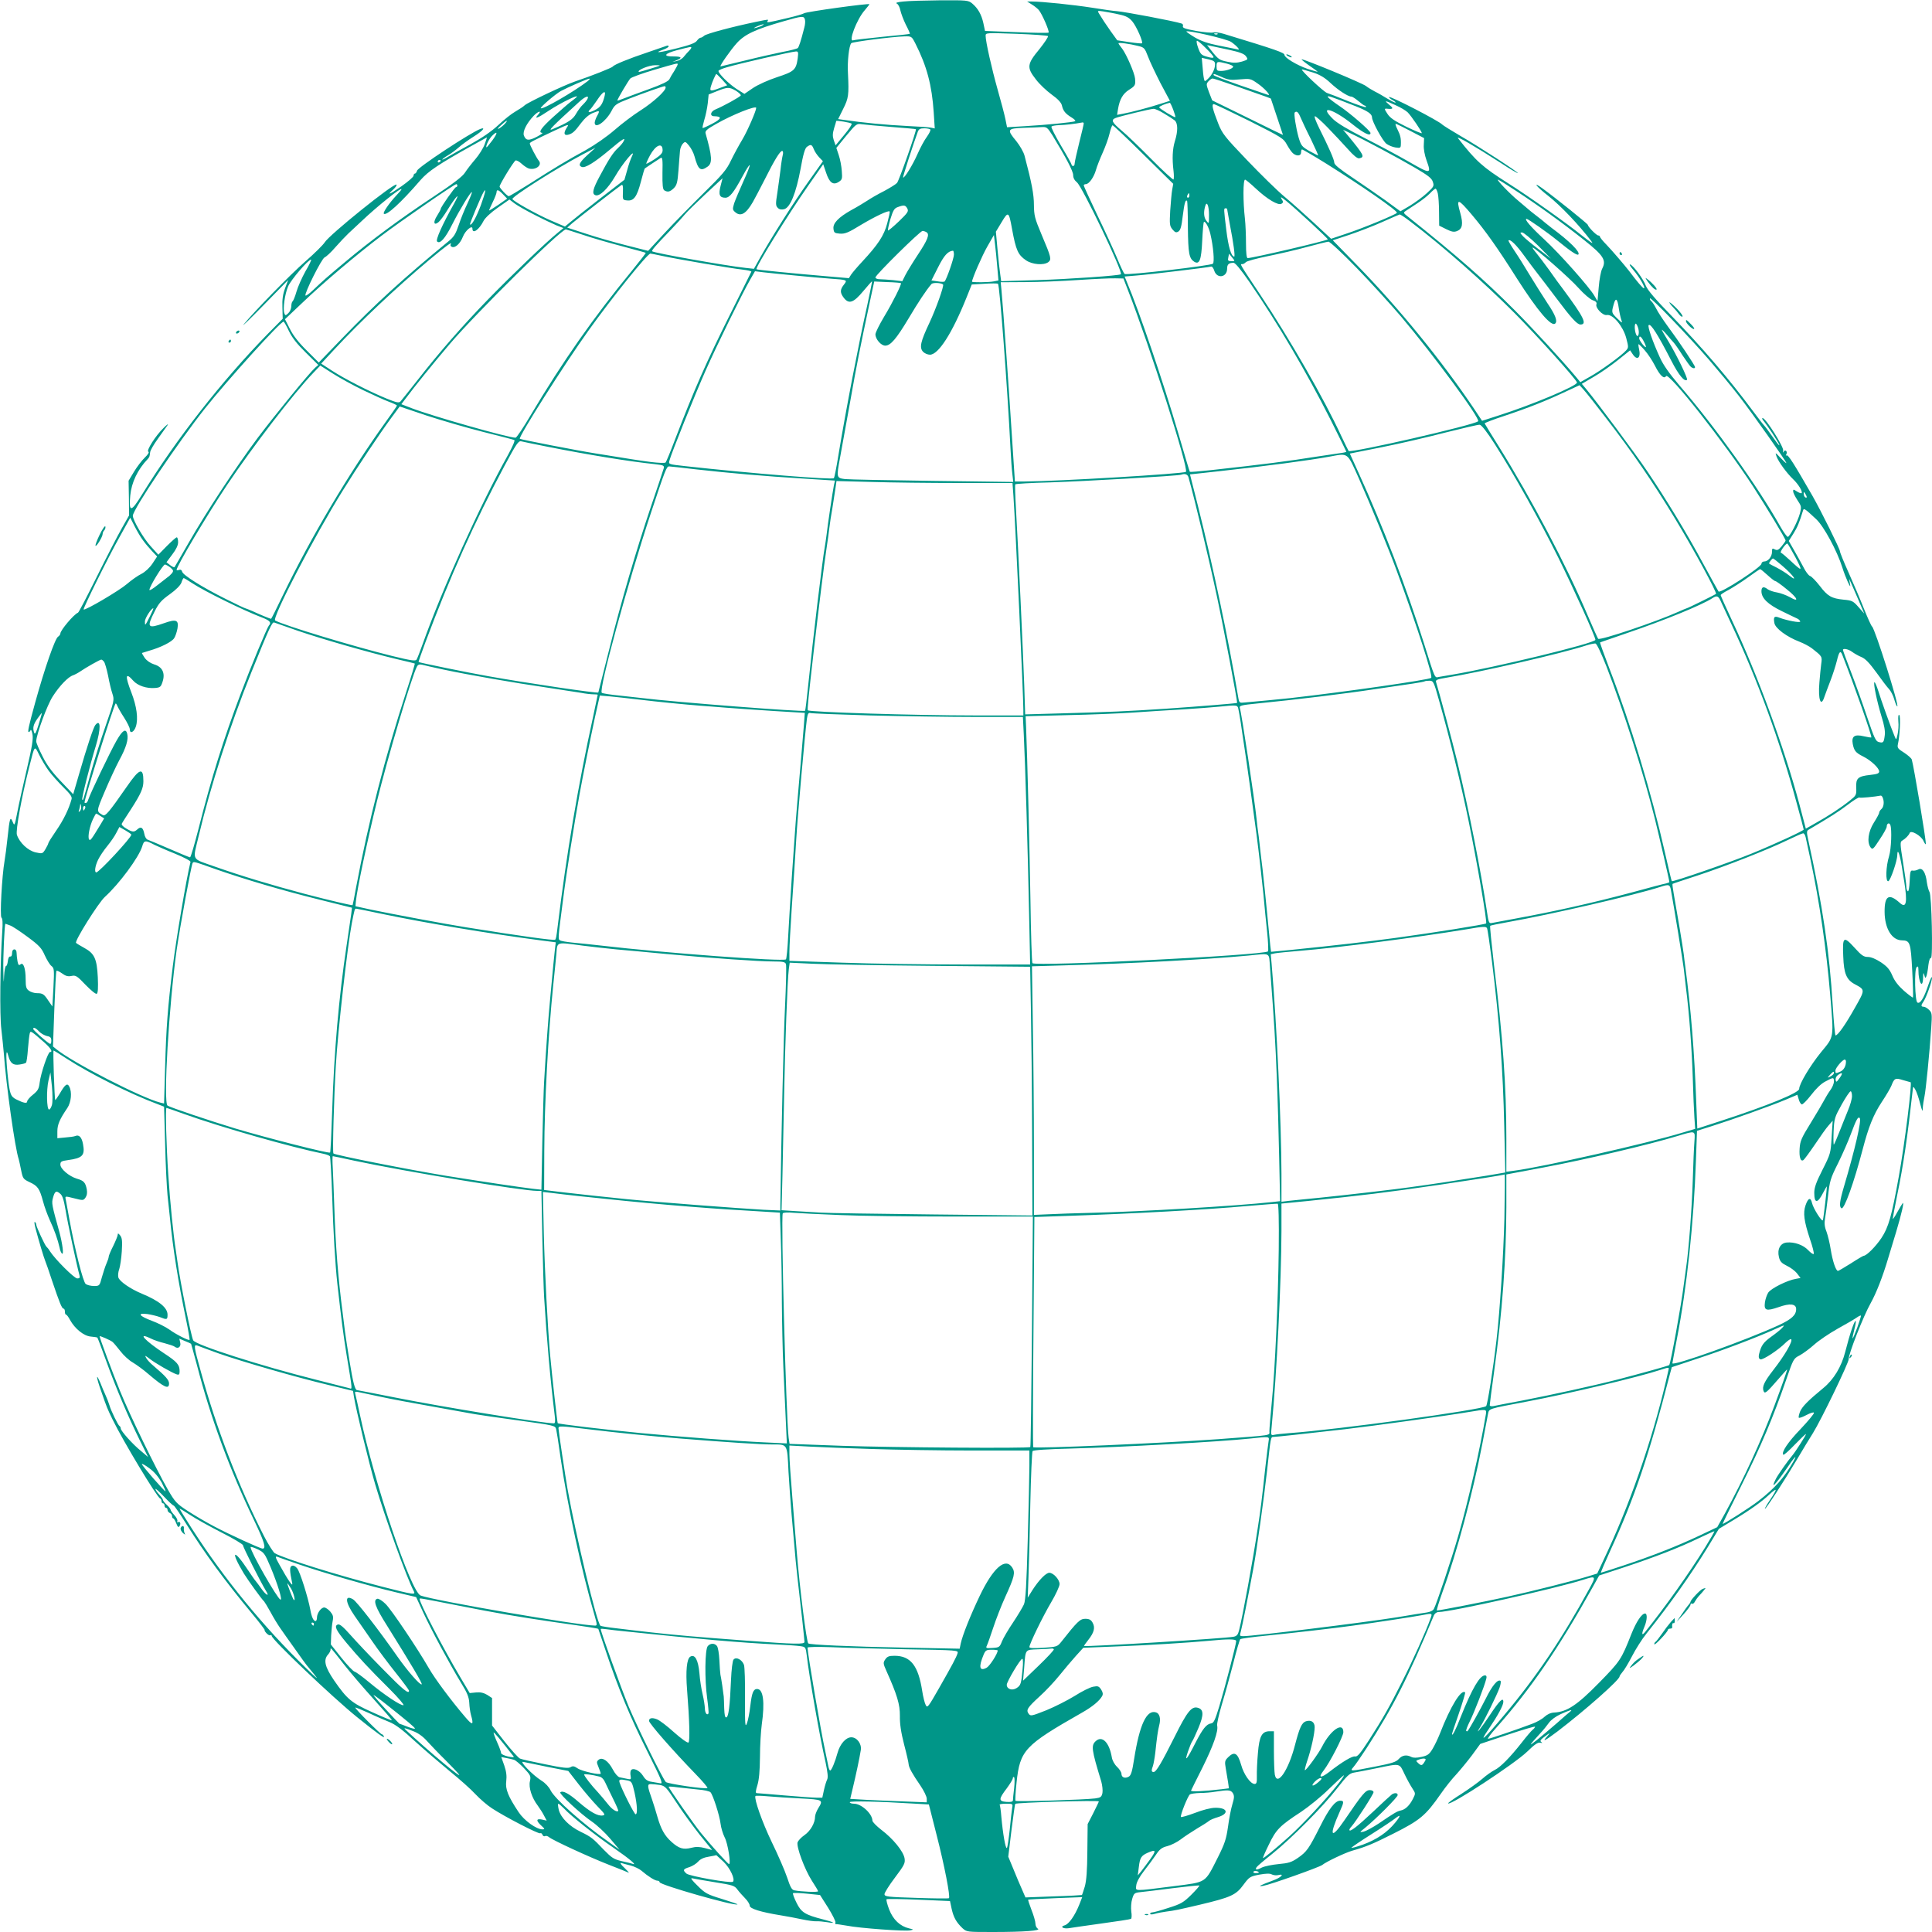 <?xml version="1.0" standalone="no"?>
<!DOCTYPE svg PUBLIC "-//W3C//DTD SVG 20010904//EN"
 "http://www.w3.org/TR/2001/REC-SVG-20010904/DTD/svg10.dtd">
<svg version="1.0" xmlns="http://www.w3.org/2000/svg"
 width="1280pt" height="1280pt" viewBox="0 0 1280 1280"
 preserveAspectRatio="xMidYMid meet">
<g transform="translate(0,1280) scale(0.1,-0.1)"
fill="#009688" stroke="none">
<path d="M5985 12790 c-40 -4 -54 -8 -43 -14 9 -4 19 -24 23 -44 4 -19 20 -62
36 -95 17 -32 29 -60 27 -61 -2 -2 -83 -11 -182 -20 -98 -10 -185 -20 -193
-23 -35 -14 23 139 76 199 17 20 31 38 31 40 0 8 -421 -50 -433 -60 -7 -5 -55
-19 -107 -31 -139 -33 -142 -33 -135 -21 8 13 10 13 -77 -5 -155 -32 -331 -79
-343 -92 -8 -7 -18 -13 -24 -13 -5 0 -16 -9 -24 -20 -10 -15 -48 -29 -132 -50
-117 -30 -160 -34 -91 -9 20 7 36 17 36 22 0 5 -7 7 -15 3 -8 -3 -63 -22 -122
-42 -129 -43 -226 -83 -233 -95 -6 -8 -138 -61 -251 -99 -73 -25 -309 -137
-332 -157 -9 -9 -38 -28 -64 -43 -25 -14 -75 -54 -112 -89 -44 -41 -105 -83
-181 -125 -63 -34 -132 -73 -152 -85 -21 -13 -38 -21 -38 -18 0 3 17 16 38 28
20 12 53 36 72 53 19 17 63 49 98 71 58 36 84 65 45 51 -68 -26 -415 -255
-420 -277 -3 -10 -9 -19 -14 -19 -5 0 -9 -6 -9 -14 0 -8 -36 -39 -80 -70 -83
-57 -100 -63 -53 -20 14 13 23 27 20 31 -15 14 -446 -333 -476 -383 -10 -16
-67 -73 -127 -125 -101 -88 -345 -338 -410 -419 -15 -19 45 39 134 130 l161
165 -20 -54 c-15 -39 -20 -75 -18 -128 l2 -75 -95 -96 c-310 -317 -610 -700
-838 -1070 -72 -117 -87 -118 -77 -5 8 86 49 172 115 241 13 14 13 16 17 47 1
11 24 51 51 88 27 38 56 79 64 90 8 12 -4 4 -26 -18 -53 -51 -117 -152 -101
-158 7 -2 -2 -18 -23 -38 -20 -19 -52 -61 -72 -94 l-36 -60 2 -115 1 -115 -48
-85 c-27 -47 -101 -191 -165 -320 -64 -129 -120 -237 -125 -239 -28 -11 -117
-117 -117 -138 0 -6 -7 -16 -15 -21 -20 -11 -89 -209 -152 -437 -43 -156 -51
-195 -43 -195 5 0 10 6 13 13 2 6 8 -5 12 -27 6 -30 -2 -82 -38 -235 -25 -108
-54 -236 -63 -286 -17 -87 -18 -89 -30 -60 -16 39 -20 27 -34 -105 -6 -58 -15
-127 -20 -155 -17 -97 -32 -368 -20 -375 7 -5 9 -35 5 -91 -14 -208 -18 -558
-6 -649 6 -52 13 -122 16 -155 16 -219 75 -636 99 -705 2 -8 10 -41 16 -73 11
-55 14 -59 56 -79 54 -25 66 -42 89 -127 9 -35 30 -92 45 -125 30 -64 53 -129
65 -183 3 -18 11 -36 17 -39 11 -7 2 66 -18 141 -51 184 -53 193 -43 229 12
45 22 50 47 28 16 -12 25 -42 37 -112 13 -82 73 -361 91 -427 5 -18 2 -23 -14
-23 -20 0 -147 127 -181 180 -8 14 -19 27 -23 30 -10 8 -68 133 -68 147 0 6
-4 14 -9 17 -5 4 -3 -15 4 -41 21 -81 56 -197 65 -218 5 -11 25 -69 45 -130
49 -145 65 -185 76 -185 5 0 9 -9 9 -20 0 -11 3 -20 8 -20 4 0 16 -16 26 -35
32 -58 91 -106 137 -110 22 -2 42 -5 44 -7 2 -1 28 -70 58 -153 66 -184 152
-384 224 -529 l54 -109 -46 39 c-56 45 -135 134 -135 150 0 7 -4 14 -8 16 -9
4 -57 102 -67 138 -4 14 -15 43 -25 65 -10 22 -26 59 -35 83 -31 73 -28 38 5
-54 38 -110 40 -115 76 -189 69 -142 294 -515 315 -523 5 -2 9 -10 9 -18 0 -8
5 -14 10 -14 6 0 10 -7 10 -15 0 -8 5 -15 10 -15 6 0 10 -6 10 -14 0 -8 7 -16
15 -20 8 -3 15 -12 15 -21 0 -8 4 -15 8 -15 4 0 13 -15 20 -33 10 -25 14 -29
22 -17 10 16 3 33 -11 25 -5 -3 -7 0 -4 7 3 7 -6 25 -20 40 -14 15 -25 31 -25
36 0 5 -11 19 -25 32 -14 13 -25 27 -25 32 0 5 -11 21 -25 36 -14 15 -25 31
-25 37 0 5 25 -17 56 -50 31 -33 60 -60 65 -60 4 0 43 -57 86 -126 123 -195
250 -369 430 -586 52 -62 90 -113 87 -113 -4 0 1 -9 11 -20 10 -11 22 -17 26
-14 5 3 9 1 9 -4 0 -24 404 -408 565 -538 134 -108 185 -144 179 -130 -3 9
-10 16 -14 16 -10 0 -181 172 -176 177 1 2 41 -14 87 -35 46 -22 109 -49 139
-61 40 -16 88 -52 170 -128 63 -57 167 -146 230 -198 63 -51 140 -119 170
-152 30 -32 80 -75 110 -94 85 -56 308 -171 319 -165 5 3 12 -1 15 -10 3 -8
11 -12 17 -9 5 4 18 1 27 -7 26 -21 262 -130 397 -183 65 -25 124 -49 130 -52
5 -2 -7 12 -28 32 -24 22 -32 35 -20 32 10 -3 38 -11 63 -17 25 -7 56 -22 70
-34 43 -37 89 -66 105 -66 8 0 15 -4 15 -10 0 -18 502 -161 516 -147 2 2 -45
18 -103 36 -98 30 -111 37 -162 88 -35 34 -49 52 -36 49 11 -3 79 -14 150 -26
119 -19 132 -23 150 -48 11 -15 34 -41 51 -58 18 -18 31 -40 31 -49 -2 -20 72
-43 208 -65 39 -6 100 -18 138 -26 37 -8 80 -14 95 -13 15 1 47 -2 72 -6 63
-11 47 0 -29 19 -117 30 -143 46 -174 110 -16 32 -26 60 -23 63 3 3 44 2 92
-3 l87 -9 54 -85 c29 -47 51 -91 48 -97 -2 -7 -1 -12 3 -11 4 1 36 -4 72 -10
85 -17 390 -39 421 -31 23 5 23 6 -8 13 -60 14 -106 58 -132 125 -13 34 -21
65 -17 68 3 3 98 2 212 -3 l208 -9 11 -52 c13 -57 31 -89 72 -128 28 -25 29
-25 203 -25 205 0 320 9 296 22 -9 5 -16 20 -16 34 0 14 -12 55 -26 90 -14 36
-24 67 -22 68 1 2 83 6 180 10 l178 7 -20 -51 c-29 -72 -69 -129 -97 -136 -33
-9 -9 -24 27 -19 14 3 110 16 215 31 104 14 194 28 198 31 5 3 6 25 2 49 -3
25 -1 60 6 83 11 37 15 41 53 45 23 2 119 14 214 26 95 12 175 20 178 18 2 -3
-22 -30 -54 -62 -51 -50 -67 -60 -150 -86 -51 -17 -99 -30 -107 -30 -8 0 -15
-4 -15 -9 0 -6 13 -6 33 0 17 5 50 11 72 14 57 7 84 13 225 46 206 49 239 64
289 133 38 51 43 54 104 66 46 8 71 9 84 1 11 -5 29 -7 41 -4 47 12 19 -17
-35 -36 -86 -32 -106 -42 -63 -35 47 8 371 123 390 138 27 22 154 82 200 95
89 25 137 45 270 112 179 90 215 120 316 265 29 42 75 100 103 129 27 30 74
87 104 127 l54 74 182 61 c99 33 181 57 181 53 0 -4 -7 -14 -17 -21 -9 -8 -41
-45 -71 -84 -78 -99 -142 -164 -180 -182 -18 -9 -54 -34 -80 -57 -26 -23 -89
-68 -140 -101 -51 -32 -90 -60 -88 -63 16 -16 437 260 523 342 51 50 73 64 88
60 13 -3 16 -2 7 4 -13 9 -6 17 43 52 15 11 14 8 -4 -13 -38 -42 -17 -32 68
32 182 139 411 341 411 364 0 4 9 17 19 29 11 11 39 58 63 104 24 47 67 115
97 152 160 201 289 383 405 571 l74 122 93 56 c112 67 190 123 241 171 21 20
40 34 42 31 3 -2 -13 -31 -35 -63 -22 -32 -38 -60 -36 -62 5 -5 128 185 212
326 37 63 85 142 106 175 55 88 238 467 237 490 -3 30 99 289 145 370 38 68
81 178 117 300 10 33 34 112 53 175 35 117 54 200 43 189 -3 -3 -19 -30 -36
-60 -16 -30 -30 -49 -30 -44 0 6 13 76 29 155 42 203 68 382 104 705 2 18 4
18 17 -5 8 -14 22 -54 31 -90 15 -56 17 -60 18 -30 1 19 6 53 11 75 9 41 33
280 45 457 6 89 5 98 -14 117 -12 12 -28 21 -36 21 -19 0 -19 10 -1 35 19 29
56 132 56 158 -1 12 -12 -12 -26 -53 -28 -84 -53 -123 -71 -112 -16 10 -21
218 -5 234 9 9 12 5 12 -19 0 -82 29 -130 31 -50 1 34 2 37 8 17 6 -22 8 -23
14 -7 4 10 10 43 13 73 4 31 11 51 17 47 14 -8 5 421 -10 438 -5 8 -13 36 -17
63 -8 67 -30 100 -56 86 -11 -6 -28 -10 -38 -8 -15 3 -17 -7 -20 -70 -2 -43
-7 -70 -12 -67 -6 4 -10 17 -10 31 0 14 -10 86 -22 161 -20 124 -20 136 -5
144 21 12 44 36 49 50 7 22 76 -17 92 -53 8 -18 15 -26 15 -18 1 33 -80 515
-93 558 -3 9 -27 30 -52 46 -40 25 -45 32 -40 55 13 56 19 188 9 194 -6 4 -8
-11 -6 -41 3 -26 0 -65 -5 -87 -9 -39 -9 -39 -19 -15 -24 56 -93 249 -109 303
-10 31 -21 57 -25 57 -10 0 15 -123 46 -225 19 -60 26 -101 22 -127 -6 -48
-10 -52 -40 -44 -20 5 -30 27 -76 163 -29 87 -77 221 -107 299 -30 78 -54 144
-54 148 0 13 38 5 61 -13 14 -10 41 -26 61 -34 27 -11 53 -39 100 -103 35 -49
72 -98 84 -110 11 -12 27 -42 34 -68 7 -25 16 -46 20 -46 15 0 -148 515 -167
529 -5 3 -29 56 -53 116 -24 61 -70 168 -102 240 -32 71 -58 135 -58 143 0 15
-124 265 -182 367 -123 214 -161 274 -171 268 -6 -3 -7 -1 -3 5 11 18 -4 37
-16 21 -7 -11 -8 -9 -4 5 7 21 -115 216 -136 216 -6 0 -3 -9 9 -22 10 -13 35
-48 55 -78 45 -71 50 -80 45 -80 -2 0 -23 27 -46 60 -23 33 -47 65 -54 72 -7
7 -39 49 -72 93 -157 212 -339 425 -543 635 -102 104 -156 168 -167 195 -17
46 -83 136 -105 143 -8 3 1 -13 20 -35 42 -49 85 -123 71 -123 -7 0 -45 44
-98 115 -27 35 -114 137 -150 174 -24 24 -43 48 -43 53 0 4 -5 8 -11 8 -12 0
-69 58 -69 70 0 7 -213 178 -301 242 -70 51 -41 12 39 -50 80 -63 204 -193
282 -296 13 -18 13 -19 0 -11 -8 5 -35 25 -60 45 -89 73 -352 260 -487 345
-172 109 -214 147 -333 299 -16 21 113 -54 279 -161 62 -41 115 -72 117 -70 5
5 -262 179 -381 247 -60 35 -114 69 -120 75 -20 23 -343 190 -352 182 -2 -3 8
-12 24 -21 15 -8 23 -15 17 -16 -5 0 -30 13 -55 28 -24 15 -60 36 -79 45 -19
10 -46 26 -60 37 -25 20 -420 183 -427 177 -1 -2 22 -21 52 -42 30 -20 55 -39
55 -41 0 -1 -31 8 -68 20 -71 25 -151 73 -152 92 0 15 -54 34 -403 140 -27 8
-57 12 -68 9 -11 -4 -62 1 -114 10 -71 13 -92 20 -88 31 3 8 -1 16 -8 18 -53
17 -377 78 -429 82 -19 1 -93 11 -165 23 -121 19 -331 41 -400 41 l-30 0 30
-19 c17 -10 38 -27 47 -37 21 -24 73 -143 65 -150 -3 -3 -98 -2 -213 3 l-208
8 -11 52 c-13 58 -36 98 -74 130 -25 21 -34 22 -211 21 -102 -1 -212 -4 -245
-8z m1430 -86 c47 -10 66 -21 87 -46 27 -32 73 -136 64 -145 -2 -2 -40 1 -84
8 l-80 12 -44 61 c-41 59 -47 68 -76 115 -13 21 -12 21 30 15 24 -4 70 -12
103 -20z m-2082 -34 c3 -11 1 -34 -4 -52 -24 -94 -36 -129 -44 -137 -6 -4 -50
-16 -100 -25 -49 -10 -161 -35 -249 -57 -87 -21 -160 -39 -162 -39 -10 0 68
111 108 155 53 58 123 91 309 144 125 36 135 37 142 11z m-283 -39 c-8 -5 -26
-11 -40 -15 -21 -5 -20 -3 5 9 32 15 60 20 35 6z m3107 -109 c16 -11 36 -28
43 -37 12 -14 11 -16 -11 -10 -13 3 -67 14 -119 24 -66 13 -112 29 -152 52
-32 19 -57 37 -58 40 -1 13 269 -49 297 -69z m-1214 39 c4 -4 -22 -43 -57 -87
-82 -99 -85 -121 -23 -200 23 -31 70 -75 104 -100 42 -30 63 -53 68 -71 8 -37
23 -56 64 -81 18 -11 29 -22 24 -25 -11 -7 -194 -25 -334 -33 l-117 -7 -11 54
c-6 30 -29 117 -51 194 -40 142 -80 320 -80 358 0 20 3 20 203 13 111 -4 206
-11 210 -15z m1124 13 c-3 -3 -12 -4 -19 -1 -8 3 -5 6 6 6 11 1 17 -2 13 -5z
m-2002 -63 c76 -150 109 -276 121 -454 l7 -108 -24 5 c-13 3 -82 8 -154 11
-143 7 -299 22 -426 41 l-36 5 33 67 c36 71 39 93 32 235 -5 79 7 185 22 201
9 9 274 43 352 45 47 1 48 1 73 -48z m1925 -31 c28 -27 50 -53 50 -59 0 -6
-16 -5 -42 3 -38 10 -45 17 -60 59 -10 28 -13 47 -7 47 5 0 32 -22 59 -50z
m-451 16 c42 -10 45 -14 67 -71 12 -33 50 -112 83 -177 l62 -116 -63 -20 c-76
-25 -199 -57 -250 -66 l-37 -7 6 38 c11 65 32 102 73 128 41 26 44 31 40 75
-3 35 -56 158 -85 197 -14 17 -25 34 -25 36 0 7 74 -3 129 -17z m604 -26 c73
-16 101 -27 112 -43 15 -21 14 -22 -27 -35 -33 -9 -56 -10 -96 -1 -54 11 -60
15 -109 77 l-26 33 24 -5 c13 -3 68 -15 122 -26z m-3563 14 c0 -3 -6 -12 -14
-20 -8 -7 -23 -25 -34 -38 -10 -14 -32 -27 -48 -30 l-29 -6 28 11 c40 16 33
25 -20 25 -74 -1 -63 19 24 42 91 23 93 24 93 16z m705 -71 c-11 -76 -23 -87
-136 -124 -58 -19 -127 -50 -160 -72 l-57 -39 -54 34 c-51 34 -118 100 -118
118 0 5 26 16 58 25 71 22 431 104 455 104 16 1 17 -5 12 -46z m2765 -40 c0
-30 -21 -72 -49 -97 -20 -18 -20 -18 -25 5 -3 13 -7 49 -9 80 l-5 56 44 -10
c37 -9 44 -14 44 -34z m76 6 c24 -6 44 -15 44 -20 0 -13 -45 -29 -81 -29 -26
0 -29 3 -29 30 0 34 3 35 66 19z m-3636 -5 c0 -4 -10 -23 -22 -43 -13 -19 -28
-45 -33 -56 -7 -14 -51 -35 -137 -66 -69 -25 -145 -53 -167 -62 -23 -9 -41
-15 -41 -13 0 9 73 132 86 146 8 8 79 34 157 57 154 45 157 46 157 37z m-180
-29 c-41 -13 -76 -23 -78 -21 -11 12 69 44 108 44 45 0 45 0 -30 -23z m4391
-26 c46 -15 78 -35 114 -69 50 -47 116 -90 138 -90 7 0 28 -14 47 -30 19 -16
38 -30 43 -30 4 0 7 -4 7 -9 0 -5 -54 13 -119 39 -66 27 -128 51 -139 54 -22
7 -181 156 -166 156 6 0 39 -10 75 -21z m-3917 -46 l34 -38 -46 -17 c-65 -25
-72 -24 -62 10 9 31 32 82 36 82 2 0 19 -17 38 -37z m3312 16 c40 -18 59 -21
118 -15 67 6 72 5 115 -25 48 -32 98 -88 70 -77 -8 3 -92 32 -187 64 -94 33
-172 62 -172 67 0 10 2 10 56 -14z m-4203 -27 c-88 -68 -298 -190 -310 -179
-6 6 97 94 133 114 43 23 177 82 189 82 6 0 0 -7 -12 -17z m4297 -33 c212 -74
230 -81 230 -83 0 -1 18 -55 40 -120 22 -65 40 -119 40 -120 0 -1 -105 50
-234 114 l-235 115 -21 54 c-19 51 -19 55 -4 72 10 11 22 19 28 19 6 0 76 -23
156 -51z m-3780 -9 c0 -23 -83 -98 -164 -150 -48 -30 -126 -89 -174 -131 -52
-45 -130 -99 -192 -134 -123 -67 -201 -114 -375 -225 -70 -44 -130 -80 -134
-80 -10 0 -61 54 -61 64 0 15 94 168 106 173 6 2 24 -7 39 -21 15 -14 36 -28
47 -32 45 -14 93 21 68 51 -14 16 -60 104 -60 114 0 8 18 17 169 88 88 41 93
42 77 19 -23 -36 -21 -55 7 -49 30 8 44 20 87 78 25 33 52 56 79 67 45 18 47
16 26 -22 -8 -14 -14 -33 -15 -42 -1 -46 73 5 111 76 22 43 30 48 114 81 98
38 225 83 238 84 4 1 7 -4 7 -9z m465 -21 c20 -12 34 -26 33 -31 -4 -10 -115
-71 -168 -93 -34 -14 -39 -45 -8 -45 53 -1 49 -17 -12 -49 -34 -18 -63 -31
-65 -29 -2 2 3 26 11 53 9 28 19 77 23 110 l6 59 55 22 c70 28 81 28 125 3z
m-869 -34 c-14 -56 -27 -75 -66 -95 -22 -11 -40 -16 -40 -11 0 5 4 12 9 15 5
3 25 31 46 61 38 58 61 72 51 30z m4979 -70 c77 -31 105 -50 105 -73 0 -27 71
-157 96 -175 14 -10 40 -21 59 -24 32 -5 35 -3 36 18 2 42 -3 63 -22 101 -11
21 -16 38 -12 38 5 -1 49 -22 98 -48 l90 -47 -2 -45 c-2 -27 6 -68 18 -102 34
-93 28 -93 -116 -10 -71 41 -204 112 -295 158 -107 54 -180 98 -207 124 -101
98 -2 71 131 -36 73 -58 116 -79 116 -55 0 14 -136 132 -205 178 -34 23 -67
48 -75 57 -14 18 9 10 185 -59z m-5170 57 c-6 -5 -22 -18 -37 -29 -15 -11 -66
-56 -113 -98 -80 -73 -102 -104 -72 -105 6 -1 -10 -12 -36 -26 -54 -28 -73
-26 -86 8 -10 26 18 81 64 130 30 32 58 39 30 8 -30 -33 -3 -23 70 26 82 55
220 121 180 86z m76 -10 c-5 -9 -19 -26 -31 -37 -11 -10 -31 -37 -43 -58 -21
-38 -52 -59 -157 -103 -34 -15 -2 18 175 179 43 40 72 49 56 19z m5355 -39
c33 -14 68 -36 80 -47 24 -24 94 -127 94 -138 0 -4 -46 15 -102 42 -79 39
-108 58 -126 86 -21 32 -21 35 -5 34 44 -5 48 1 18 25 -38 32 -31 31 41 -2z
m-1473 -30 c9 -25 16 -47 14 -49 -5 -5 -107 57 -107 65 0 7 44 25 70 30 3 1
13 -20 23 -46z m506 -75 c216 -109 225 -115 248 -158 14 -25 32 -51 41 -57 25
-20 52 -16 52 7 0 11 3 20 6 20 5 0 90 -50 159 -93 241 -151 477 -315 470
-327 -8 -12 -228 -103 -338 -139 l-98 -33 -112 104 c-62 57 -150 136 -197 175
-47 39 -158 148 -247 241 -150 157 -165 176 -192 244 -38 97 -45 128 -29 128
7 0 114 -51 237 -112z m-3269 87 c0 -19 -58 -153 -91 -208 -23 -38 -57 -101
-76 -140 -29 -62 -56 -93 -182 -217 -81 -80 -197 -198 -258 -264 l-109 -118
-142 36 c-79 20 -199 54 -268 77 l-126 41 33 29 c40 34 308 242 326 253 9 5
12 -7 10 -46 -2 -52 -2 -53 29 -56 43 -4 64 24 90 124 12 47 24 87 26 88 8 6
94 63 106 70 11 6 13 -13 11 -99 -1 -82 2 -109 12 -116 23 -14 38 -10 63 14
20 20 25 38 31 118 4 52 8 109 10 128 1 18 10 40 19 49 15 16 18 15 41 -13 14
-17 30 -48 36 -70 25 -91 40 -102 87 -69 33 23 30 68 -13 219 -5 17 6 28 70
64 109 62 265 124 265 106z m2702 -37 c29 -17 61 -38 71 -46 21 -19 22 -70 1
-137 -16 -52 -19 -116 -9 -198 3 -26 3 -51 0 -56 -2 -5 -68 55 -145 133 -76
77 -166 164 -199 191 -65 55 -73 71 -38 84 28 11 226 59 249 60 10 1 41 -13
70 -31z m904 -25 c9 -21 39 -86 69 -145 29 -60 50 -108 48 -108 -3 0 -29 14
-59 30 -48 28 -54 35 -70 88 -18 64 -33 159 -26 167 13 12 24 2 38 -32z m183
-71 c42 -43 101 -107 132 -141 37 -42 62 -62 74 -60 39 8 32 21 -73 149 l-34
40 49 -23 c84 -39 314 -162 427 -228 87 -51 112 -70 119 -94 9 -27 7 -32 -40
-75 -27 -25 -78 -62 -112 -83 l-63 -37 -101 74 c-56 40 -155 108 -219 151 -81
54 -118 84 -118 97 0 20 -36 101 -101 231 -21 43 -34 77 -27 77 6 0 46 -35 87
-78z m-5455 27 c-10 -11 -28 -25 -39 -31 -12 -5 -7 3 13 21 37 35 55 42 26 10z
m2298 2 c5 -4 -18 -38 -49 -75 l-57 -69 -12 34 c-9 27 -8 44 2 79 8 25 14 46
14 48 0 6 95 -10 102 -17z m1538 1 c0 -5 -13 -62 -30 -128 -16 -65 -30 -127
-30 -136 0 -10 -4 -18 -10 -18 -5 0 -10 4 -10 8 0 5 -31 61 -70 126 -38 65
-67 122 -64 127 3 5 26 9 52 10 38 1 96 7 155 18 4 0 7 -3 7 -7z m-1275 -23
c88 -7 161 -13 163 -15 7 -4 -111 -340 -125 -356 -8 -9 -47 -33 -86 -54 -40
-20 -90 -49 -112 -64 -22 -14 -69 -43 -105 -62 -85 -48 -123 -87 -118 -124 3
-26 7 -29 43 -32 34 -2 56 7 139 58 94 56 182 98 190 89 3 -2 -5 -38 -16 -79
-21 -81 -61 -141 -167 -255 -31 -33 -63 -71 -72 -84 l-15 -24 -140 12 c-223
19 -469 43 -472 47 -11 8 206 358 342 553 l100 143 19 -56 c22 -67 47 -85 84
-61 23 15 24 21 20 73 -2 31 -11 78 -20 104 l-16 48 66 81 c65 78 68 81 102
76 20 -3 108 -11 196 -18z m1671 -183 l197 -194 -7 -39 c-4 -21 -9 -83 -13
-138 -5 -91 -4 -102 15 -125 17 -20 24 -23 39 -14 14 9 21 33 29 103 11 87 18
111 29 100 2 -3 5 -82 5 -175 2 -174 8 -206 42 -228 35 -21 47 10 53 139 3 65
8 121 11 124 9 9 33 -35 43 -79 20 -85 28 -186 17 -197 -12 -13 -570 -78 -585
-68 -5 2 -28 51 -51 107 -24 57 -83 186 -132 287 -48 101 -88 188 -88 193 0 4
6 8 14 8 21 0 54 47 67 94 6 22 26 73 44 113 18 40 39 97 46 128 7 30 16 55
20 55 5 0 97 -87 205 -194z m-603 127 c90 -148 137 -237 137 -263 0 -19 9 -35
25 -48 35 -28 306 -594 291 -609 -9 -9 -340 -32 -557 -39 l-236 -7 -6 44 c-4
24 -12 98 -18 164 l-11 120 38 63 c44 74 48 72 69 -45 26 -141 39 -171 93
-208 42 -28 116 -34 147 -12 23 18 20 31 -44 182 -46 109 -50 127 -51 197 0
69 -14 145 -62 326 -6 24 -31 67 -54 96 -65 78 -61 85 44 89 48 1 103 4 123 5
34 2 38 -2 72 -55z m-809 39 c3 -5 -8 -27 -23 -48 -16 -21 -44 -73 -62 -114
-31 -71 -88 -164 -96 -156 -3 3 70 229 98 304 7 17 16 22 43 22 19 0 37 -4 40
-8z m-2902 -72 c-20 -27 -38 -48 -39 -46 -7 7 17 56 37 76 38 38 39 20 2 -30z
m-51 -26 c-9 -25 -37 -70 -62 -99 -25 -29 -56 -69 -68 -88 -16 -26 -76 -72
-209 -160 -216 -143 -417 -291 -587 -434 -126 -105 -143 -121 -212 -186 -24
-23 -45 -38 -49 -35 -10 11 108 247 127 253 10 4 42 33 71 67 29 33 68 74 87
92 18 17 59 55 90 84 99 94 261 224 261 208 0 -3 -16 -22 -36 -43 -45 -48 -89
-112 -81 -119 16 -16 113 72 243 223 52 59 117 103 339 227 55 31 100 56 101
56 1 0 -6 -21 -15 -46z m920 19 c-5 -10 -21 -29 -36 -43 -33 -30 -63 -77 -121
-186 -46 -85 -54 -118 -30 -127 28 -11 82 41 131 124 49 86 143 197 112 134
-8 -16 -23 -58 -32 -93 l-18 -63 -161 -124 c-89 -69 -177 -139 -197 -156 l-36
-30 -93 40 c-92 40 -245 125 -255 142 -9 13 292 204 462 294 l88 46 -53 -48
c-53 -49 -63 -69 -38 -79 23 -9 84 29 181 110 91 77 113 90 96 59z m259 -59
c0 -18 -13 -32 -52 -58 -29 -19 -55 -32 -56 -31 -2 2 9 27 24 55 38 70 84 89
84 34z m1001 9 c6 -16 22 -40 36 -55 l25 -26 -95 -134 c-97 -136 -250 -377
-322 -507 l-40 -72 -55 6 c-137 15 -607 99 -619 110 -5 6 16 31 121 140 42 44
85 91 96 105 11 14 72 74 134 132 l115 107 -13 -51 c-15 -58 -7 -78 32 -78 28
0 55 34 114 143 23 43 44 76 47 73 3 -2 -16 -51 -42 -108 -26 -57 -53 -122
-61 -145 -11 -37 -11 -43 5 -57 37 -34 73 -14 118 64 11 19 47 87 79 150 65
130 102 190 116 190 6 0 8 -12 4 -27 -4 -16 -11 -59 -15 -98 -5 -38 -14 -107
-21 -153 -12 -74 -11 -85 3 -99 10 -11 24 -13 42 -9 40 10 79 106 109 267 17
96 29 137 42 146 26 19 33 16 45 -14z m-2471 -77 c0 -3 -4 -8 -10 -11 -5 -3
-10 -1 -10 4 0 6 5 11 10 11 6 0 10 -2 10 -4z m5401 -186 c76 -71 148 -113
169 -100 13 8 13 13 1 31 -10 18 -4 15 29 -11 60 -48 281 -252 277 -256 -10
-10 -498 -124 -531 -124 -7 0 -11 34 -11 97 0 54 -3 127 -7 163 -13 113 -13
260 1 260 4 0 37 -27 72 -60z m1727 -17 c148 -97 306 -211 449 -325 127 -101
147 -132 118 -188 -9 -17 -19 -72 -23 -123 l-8 -92 -20 34 c-32 57 -232 282
-333 375 -90 83 -135 136 -117 136 10 0 140 -91 206 -145 87 -71 129 -99 137
-91 15 15 -59 89 -177 176 -18 14 -38 30 -44 35 -6 6 -31 26 -56 45 -25 19
-50 39 -56 45 -6 5 -36 30 -65 55 -58 48 -146 140 -135 140 4 0 59 -34 124
-77z m-7018 37 c0 -5 -4 -10 -9 -10 -8 0 -101 -132 -101 -144 0 -4 -11 -24
-24 -45 -28 -43 -22 -68 9 -43 12 10 37 44 57 77 61 99 94 131 45 44 -77 -138
-122 -238 -111 -249 19 -19 54 21 100 113 50 99 124 220 130 214 3 -2 -11 -36
-29 -75 -19 -39 -45 -104 -58 -143 -20 -59 -31 -78 -68 -108 -291 -238 -490
-420 -700 -638 l-159 -165 -79 79 c-53 52 -90 99 -112 143 l-33 65 114 108
c138 132 360 320 528 447 128 97 479 339 493 340 4 0 7 -4 7 -10z m6496 -52
c4 -18 8 -73 8 -123 l1 -90 46 -23 c37 -18 51 -21 72 -13 36 14 42 47 22 119
-29 101 -17 100 75 -9 92 -109 171 -220 300 -424 138 -216 229 -323 254 -298
16 16 1 56 -51 133 -31 47 -83 130 -116 184 -33 55 -79 129 -103 164 -24 36
-42 67 -40 69 11 11 52 -29 104 -101 31 -43 72 -97 90 -120 18 -22 71 -93 119
-156 104 -139 142 -180 164 -180 46 0 22 49 -110 227 -25 33 -70 94 -98 135
-29 40 -67 90 -84 111 -17 20 -28 37 -25 37 15 0 249 -205 304 -268 35 -39 77
-75 94 -81 21 -7 28 -15 25 -26 -10 -23 42 -78 69 -72 39 7 107 -74 128 -152
16 -61 16 -64 -1 -83 -30 -34 -169 -135 -238 -173 l-65 -37 -27 33 c-89 107
-296 332 -408 444 -200 201 -383 361 -705 618 -33 26 -34 28 -16 40 10 6 44
29 76 50 31 20 70 51 85 67 16 17 32 30 36 30 4 0 11 -15 15 -32z m-6340 -77
c-30 -80 -62 -138 -72 -128 -4 3 76 193 90 215 19 31 13 0 -18 -87z m147 71
l27 -28 -60 -42 c-33 -22 -60 -39 -60 -36 0 2 11 27 25 56 14 28 25 58 25 65
0 20 14 16 43 -15z m4547 -7 c0 -8 -4 -15 -10 -15 -5 0 -7 7 -4 15 4 8 8 15
10 15 2 0 4 -7 4 -15z m-4337 -129 c56 -29 122 -60 146 -70 l44 -17 -39 -32
c-80 -65 -304 -280 -458 -438 -171 -176 -325 -352 -475 -544 -52 -66 -100
-126 -107 -134 -11 -12 -25 -9 -92 18 -108 44 -276 129 -362 185 l-72 47 90
97 c170 183 402 402 627 591 109 91 155 125 141 102 -4 -6 0 -14 9 -17 21 -8
54 22 72 68 16 41 63 80 63 53 0 -38 44 -8 74 52 10 19 48 55 94 87 l77 54 33
-25 c18 -14 79 -49 135 -77z m4467 1 c0 -62 -1 -62 -18 -39 -17 22 -19 60 -6
100 10 32 24 -4 24 -61z m-1999 42 c10 -19 4 -28 -56 -86 -37 -35 -69 -62 -72
-60 -2 3 5 37 16 75 18 59 26 72 49 80 41 15 50 14 63 -9z m2119 -3 c0 -3 9
-51 19 -108 23 -117 35 -208 28 -208 -20 0 -39 66 -52 173 -18 147 -18 147 -5
147 6 0 10 -2 10 -4z m1213 -83 c213 -161 490 -405 692 -608 149 -150 408
-438 413 -459 5 -21 -296 -148 -526 -221 l-103 -33 -51 77 c-218 324 -500 670
-779 956 l-159 163 112 37 c62 21 160 59 218 85 58 26 109 48 113 49 5 1 36
-20 70 -46z m-5483 -88 c58 -20 175 -54 260 -76 85 -23 156 -42 158 -44 2 -2
-39 -54 -90 -117 -259 -315 -459 -601 -673 -960 -48 -82 -93 -148 -99 -148
-49 0 -548 142 -687 195 l-70 27 28 37 c61 82 184 234 292 361 177 208 736
760 770 760 3 0 53 -16 111 -35z m2279 16 c21 -14 8 -49 -59 -150 -33 -50 -69
-109 -81 -132 l-21 -42 -60 7 c-34 3 -74 6 -89 6 -16 0 -29 5 -29 12 0 16 296
308 312 308 7 0 19 -4 27 -9z m4050 -87 l86 -87 -80 61 c-45 34 -92 73 -105
87 -20 22 -21 25 -6 25 10 0 57 -39 105 -86z m-3582 -141 l8 -91 -29 -6 c-33
-7 -146 -8 -146 -2 0 19 67 173 102 234 l43 75 7 -59 c4 -32 11 -100 15 -151z
m2381 -8 c94 -97 226 -242 295 -323 221 -262 526 -677 510 -693 -25 -25 -843
-212 -858 -197 -2 2 -23 46 -48 98 -114 247 -341 642 -536 935 -143 215 -137
205 -120 205 6 0 17 6 23 13 6 7 72 25 146 40 74 15 191 42 260 61 69 19 132
34 141 35 9 1 94 -78 187 -174z m-2668 88 c0 -25 -49 -165 -62 -178 -3 -3 -24
-3 -46 1 l-41 6 44 87 c39 78 65 107 98 110 4 1 7 -11 7 -26z m-1935 -8 c101
-22 459 -83 533 -91 34 -4 61 -10 60 -14 -2 -3 -65 -130 -140 -281 -159 -319
-238 -498 -365 -829 -30 -80 -59 -149 -63 -154 -5 -5 -47 -3 -97 3 -83 11
-128 18 -368 57 -110 17 -497 92 -501 97 -11 11 297 497 455 717 154 216 391
510 410 510 4 0 38 -7 76 -15z m3779 -12 c19 -23 19 -23 -6 -23 -22 0 -25 4
-20 25 2 14 5 25 6 23 1 -2 10 -13 20 -25z m-6140 -90 c-24 -43 -51 -104 -60
-136 -9 -32 -21 -60 -25 -63 -5 -3 -9 -18 -9 -33 0 -15 -9 -36 -20 -46 -18
-17 -20 -17 -26 -1 -11 29 3 128 25 179 19 44 133 177 152 177 4 0 -12 -35
-37 -77z m6253 -70 c190 -277 374 -589 539 -915 57 -114 104 -209 104 -211 0
-2 -21 -7 -47 -10 -27 -4 -93 -14 -148 -22 -189 -30 -348 -51 -704 -90 -74 -8
-136 -13 -138 -11 -2 1 -36 117 -77 257 -99 338 -262 817 -340 1000 l-15 37
82 7 c80 6 472 53 492 59 6 1 15 -11 20 -28 18 -55 85 -44 85 14 0 28 10 38
42 39 11 1 48 -44 105 -126z m-3012 42 c83 -8 188 -18 235 -21 114 -8 116 -8
91 -40 -27 -34 -26 -54 0 -88 34 -43 64 -32 129 46 30 36 56 65 57 64 2 -2
-13 -72 -31 -157 -55 -245 -143 -701 -191 -993 -13 -82 -27 -151 -30 -154 -11
-12 -544 31 -988 80 -108 12 -108 12 -102 36 10 42 170 440 240 597 72 163
246 518 296 604 l31 54 56 -7 c32 -4 125 -13 207 -21z m2207 -95 c144 -369
405 -1186 385 -1206 -13 -13 -856 -63 -1068 -64 l-65 0 -18 273 c-21 334 -60
878 -71 995 l-5 52 162 1 c90 0 249 7 353 14 105 7 214 12 244 11 l54 -1 29
-75z m-1503 44 c6 -6 -54 -127 -112 -223 -31 -52 -57 -104 -57 -116 0 -32 37
-75 65 -75 35 0 73 44 155 181 65 109 115 185 151 227 9 11 64 9 77 -3 8 -7
-46 -159 -90 -253 -59 -125 -68 -164 -43 -192 10 -11 31 -20 46 -20 56 0 147
141 243 380 l34 85 84 5 c45 3 86 3 90 0 11 -9 61 -663 83 -1095 3 -60 8 -134
12 -164 l6 -54 -534 7 c-294 4 -555 9 -581 12 -56 7 -57 10 -33 139 8 44 38
208 66 365 47 266 65 355 134 680 l27 125 87 -4 c47 -1 88 -5 90 -7z m5355
-509 c61 -71 151 -179 198 -240 90 -116 317 -438 313 -443 -2 -2 -19 14 -39
35 -35 37 -36 37 -26 9 13 -36 68 -111 110 -151 34 -32 65 -83 56 -92 -3 -3
-17 2 -31 11 -23 15 -25 15 -25 1 0 -9 13 -35 28 -58 27 -40 28 -44 17 -88
-14 -52 -65 -151 -80 -156 -5 -1 -28 30 -50 69 -149 265 -430 658 -667 933
-69 81 -108 136 -131 187 -48 105 -83 206 -74 214 13 13 60 -61 151 -238 49
-95 87 -140 103 -124 7 7 -68 163 -122 252 -25 40 -45 76 -45 79 0 3 15 -11
33 -32 17 -21 38 -44 45 -52 7 -7 34 -45 59 -85 26 -39 51 -74 57 -78 15 -10
26 -10 26 0 0 11 -109 174 -182 272 -30 41 -65 94 -76 117 -12 23 -26 44 -32
48 -5 3 -10 12 -9 18 0 16 253 -246 393 -408z m-599 342 c4 -28 12 -63 17 -77
8 -23 6 -22 -26 9 -40 39 -40 40 -25 94 13 49 25 40 34 -26z m-8811 -150 c21
-44 53 -85 112 -143 l83 -82 -21 -18 c-39 -35 -262 -308 -380 -464 -147 -197
-340 -490 -457 -694 -50 -88 -93 -161 -95 -164 -3 -2 -16 4 -29 14 l-24 19 38
51 c26 34 39 61 39 82 0 18 -4 32 -9 32 -5 0 -34 -26 -65 -57 l-57 -58 -49 54
c-49 53 -120 175 -120 204 0 41 296 481 479 712 151 190 500 576 520 574 3 0
19 -28 35 -62z m8941 13 c8 -36 -5 -63 -16 -34 -11 27 -11 76 0 69 5 -3 12
-19 16 -35z m37 -85 c10 -19 15 -35 12 -35 -10 0 -43 44 -44 58 0 23 15 12 32
-23z m5 -56 c20 -22 50 -68 67 -101 33 -66 61 -92 74 -70 18 28 387 -440 576
-730 89 -138 216 -348 216 -359 0 -4 -12 -21 -26 -38 -21 -25 -29 -29 -45 -21
-17 9 -19 7 -19 -16 0 -32 -26 -64 -52 -64 -10 0 -18 -7 -18 -15 0 -22 -271
-198 -284 -184 -2 2 -48 85 -101 183 -109 203 -248 431 -373 616 -78 115 -331
456 -402 541 l-30 36 80 47 c44 25 115 75 160 111 l80 64 16 -24 c30 -47 57
-27 43 33 -4 17 -5 32 -3 32 2 0 21 -18 41 -41z m-8491 -264 c63 -30 139 -65
169 -76 30 -11 55 -23 55 -26 0 -3 -33 -51 -73 -106 -243 -338 -498 -767 -683
-1151 -41 -86 -76 -156 -78 -156 -5 0 -76 29 -123 51 -24 10 -45 19 -48 19 -3
0 -61 27 -128 61 -155 77 -284 158 -290 181 -3 12 -11 16 -21 12 -9 -3 -16 -3
-16 0 0 25 198 358 333 561 169 253 445 612 574 746 l45 47 85 -54 c47 -30
137 -79 199 -109z m8227 -175 c182 -235 319 -435 464 -675 123 -202 280 -492
272 -500 -6 -5 -188 -95 -194 -95 -2 0 -28 -11 -57 -24 -147 -66 -517 -191
-530 -178 -3 4 -34 72 -68 152 -141 332 -371 770 -587 1117 -52 83 -96 155
-97 158 0 3 58 26 129 49 162 54 282 102 405 160 l95 44 28 -31 c16 -18 79
-97 140 -177z m-7434 -101 c108 -27 201 -51 208 -54 7 -2 -9 -40 -43 -102
-180 -322 -435 -887 -563 -1248 -18 -50 -36 -97 -41 -105 -7 -11 -35 -7 -162
24 -266 66 -715 202 -775 235 -24 13 258 556 448 861 94 152 245 378 321 481
l56 76 178 -60 c98 -32 266 -81 373 -108z m6706 -84 c131 -206 290 -490 417
-745 105 -212 248 -529 248 -549 0 -22 -668 -184 -950 -231 -36 -6 -75 -13
-88 -15 -27 -7 -24 -14 -97 220 -121 382 -268 767 -433 1130 l-59 130 211 42
c116 23 306 67 421 97 116 29 218 53 228 52 12 -1 48 -46 102 -131z m-6276
-15 c257 -51 541 -98 709 -115 59 -7 64 -9 59 -29 -3 -11 -40 -122 -82 -245
-102 -302 -201 -640 -282 -966 -37 -148 -68 -271 -69 -273 -4 -7 -466 61 -729
108 -122 21 -458 90 -462 94 -1 1 19 60 46 132 164 438 326 798 523 1167 80
149 93 168 112 163 11 -3 90 -19 175 -36z m5374 -210 c79 -178 201 -475 253
-618 135 -368 239 -692 226 -703 -14 -13 -569 -93 -932 -134 -19 -2 -87 -9
-150 -15 -63 -6 -132 -12 -152 -14 -36 -4 -38 -3 -44 32 -67 396 -168 874
-268 1273 l-52 206 201 22 c294 32 597 72 725 96 125 23 114 31 193 -145z
m-4388 60 c213 -24 451 -45 713 -61 l204 -13 -7 -30 c-8 -40 -42 -266 -49
-331 -4 -27 -8 -61 -11 -75 -15 -78 -80 -621 -111 -925 -9 -88 -18 -162 -20
-164 -8 -9 -862 57 -1079 84 -16 2 -82 9 -145 16 -63 6 -119 15 -123 19 -22
19 171 724 325 1190 95 287 104 310 121 310 6 0 89 -9 182 -20z m3259 -52 c45
-162 134 -533 187 -783 46 -214 139 -706 135 -712 -2 -3 -249 -23 -466 -38
-272 -18 -371 -22 -691 -31 l-247 -7 -6 189 c-7 209 -41 932 -55 1174 -5 85
-7 158 -5 161 2 4 106 10 231 13 221 7 848 43 868 51 26 9 43 3 49 -17z
m-1517 -38 l351 0 6 -82 c14 -200 66 -1331 66 -1420 l0 -38 -322 0 c-402 0
-1093 22 -1106 34 -4 5 4 85 39 391 35 301 69 578 84 675 8 52 17 118 20 145
3 28 12 86 20 130 7 44 16 102 20 129 l7 49 231 -6 c128 -4 390 -7 584 -7z
m5613 -93 c0 -5 -4 -5 -10 -2 -5 3 -10 14 -10 23 0 15 2 15 10 2 5 -8 10 -19
10 -23z m62 -146 c51 -47 139 -210 174 -321 9 -30 26 -73 36 -95 17 -36 19
-37 14 -10 l-5 30 14 -30 c7 -16 30 -68 50 -115 l36 -85 -38 43 c-35 40 -43
44 -98 49 -80 8 -106 22 -159 92 -26 33 -54 62 -64 65 -10 3 -30 30 -44 59
-15 28 -43 79 -62 112 l-35 61 31 49 c26 42 38 69 64 154 5 16 12 11 86 -58z
m-11085 -140 c14 -20 41 -52 60 -72 l34 -36 -31 -47 c-19 -28 -48 -55 -73 -68
-23 -11 -67 -42 -97 -68 -50 -43 -277 -177 -286 -168 -5 6 160 341 238 480
l71 128 29 -57 c16 -31 40 -73 55 -92z m10948 -113 c51 -98 49 -99 -38 -18
-27 25 -53 47 -58 48 -9 4 30 60 42 61 3 1 27 -41 54 -91z m-84 -59 c71 -61
105 -111 43 -62 -21 17 -59 40 -84 53 -25 12 -47 24 -49 26 -4 4 19 34 26 34
3 0 32 -23 64 -51z m-10682 -9 c20 -18 22 -22 10 -38 -8 -9 -20 -21 -27 -25
-7 -5 -38 -29 -68 -53 -30 -24 -54 -39 -54 -32 0 22 90 168 103 168 7 -1 23
-10 36 -20z m10581 -50 c24 -22 47 -40 52 -40 5 0 38 -23 73 -52 76 -60 89
-93 23 -54 -24 13 -62 27 -85 31 -22 3 -49 13 -60 20 -28 22 -43 18 -43 -12 0
-46 42 -87 137 -133 48 -23 94 -46 102 -49 8 -4 16 -12 18 -18 4 -12 -90 6
-139 25 -33 13 -40 5 -32 -37 7 -35 83 -91 167 -123 28 -11 64 -30 81 -43 69
-54 69 -54 62 -104 -3 -25 -9 -80 -12 -122 -10 -114 10 -168 33 -96 6 17 24
66 40 107 16 41 35 101 43 133 14 59 23 70 35 40 79 -200 199 -542 193 -549
-2 -1 -24 2 -50 8 -62 15 -82 0 -73 -51 9 -45 19 -58 69 -83 51 -25 106 -77
106 -99 0 -13 -13 -18 -59 -23 -82 -9 -96 -22 -93 -84 2 -49 0 -52 -41 -85
-57 -46 -148 -106 -228 -150 l-65 -37 -43 163 c-98 367 -276 855 -445 1214
-42 90 -76 166 -76 170 0 5 24 20 53 35 28 16 86 52 127 82 41 30 78 55 81 55
3 1 25 -17 49 -39z m-10436 -54 c82 -54 338 -180 464 -228 50 -19 62 -33 43
-53 -12 -14 -120 -274 -184 -445 -117 -309 -196 -561 -282 -902 -27 -104 -51
-188 -56 -188 -4 0 -65 25 -136 56 -70 30 -135 58 -145 61 -9 3 -19 20 -22 39
-8 41 -22 51 -45 30 -23 -21 -33 -20 -75 5 -21 12 -33 26 -29 32 3 7 31 50 61
96 65 101 82 139 82 185 0 95 -25 87 -110 -36 -118 -170 -142 -198 -159 -188
-43 25 -44 22 13 156 30 71 73 164 96 207 46 84 62 139 53 175 -9 38 -31 25
-71 -45 -42 -73 -176 -354 -187 -390 -3 -13 -11 -23 -16 -23 -5 0 -9 1 -9 3 0
28 193 643 206 656 2 2 7 -5 11 -15 4 -10 24 -46 45 -78 21 -33 38 -67 38 -78
0 -32 28 -19 40 18 17 52 6 134 -30 227 -43 111 -39 136 13 77 29 -33 90 -53
145 -48 33 3 38 7 49 41 19 57 -1 99 -55 115 -25 8 -49 24 -63 43 -11 17 -20
31 -18 33 2 1 24 8 48 15 77 22 149 58 165 83 8 12 18 42 22 65 9 56 -9 63
-90 34 -108 -38 -116 -29 -62 77 28 56 45 75 101 115 42 30 70 59 77 77 5 17
12 30 15 30 3 0 29 -15 57 -34z m10130 -127 c10 -22 40 -87 66 -142 173 -368
321 -773 430 -1175 28 -100 50 -185 50 -188 0 -8 -193 -97 -345 -159 -133 -55
-524 -190 -529 -183 -2 1 -22 86 -45 188 -90 398 -228 857 -371 1228 -34 89
-61 164 -59 166 2 1 86 30 185 64 238 81 491 184 559 229 31 20 40 16 59 -28z
m-10410 -91 c-33 -66 -34 -67 -34 -35 0 21 42 87 56 87 2 0 -8 -24 -22 -52z
m982 -98 c161 -55 457 -140 649 -186 66 -15 121 -29 123 -30 2 -1 -23 -85 -56
-186 -140 -428 -250 -856 -333 -1298 -11 -63 -22 -116 -23 -117 -3 -3 -158 33
-321 76 -211 56 -418 118 -590 179 -161 57 -149 34 -109 202 79 333 207 732
349 1085 119 295 138 335 151 331 6 -2 78 -27 160 -56z m8667 -235 c118 -306
242 -695 321 -1010 30 -122 96 -408 96 -419 0 -2 -10 -6 -22 -9 -13 -2 -115
-29 -228 -60 -263 -70 -504 -124 -765 -172 -77 -14 -149 -28 -161 -30 -19 -4
-22 2 -33 78 -38 259 -124 696 -196 990 -28 118 -122 469 -141 529 -4 13 8 18
68 28 227 37 766 161 928 214 25 8 52 13 60 13 9 -2 36 -59 73 -152z m-9954
31 c6 -7 18 -49 27 -92 8 -44 21 -98 29 -121 13 -40 12 -46 -46 -214 -33 -94
-78 -238 -100 -318 -49 -178 -48 -175 -54 -169 -6 5 49 223 90 357 34 113 33
181 -3 138 -13 -15 -55 -142 -108 -325 l-39 -134 -82 86 c-59 62 -93 108 -122
167 -23 45 -41 88 -41 97 0 44 73 243 110 299 45 70 102 129 134 139 11 4 34
16 50 27 33 23 128 77 137 77 4 0 12 -6 18 -14z m2249 -52 c170 -36 470 -88
677 -118 99 -15 204 -31 234 -36 30 -6 67 -10 83 -10 15 0 28 -1 28 -3 0 -2
-13 -64 -29 -138 -102 -466 -178 -918 -236 -1394 -9 -75 -11 -84 -17 -91 -7
-6 -222 23 -588 82 -129 20 -501 90 -630 117 l-105 23 3 34 c7 75 76 403 139
660 70 286 230 827 265 893 7 14 16 17 35 13 13 -4 77 -18 141 -32z m6595
-201 c71 -250 149 -568 196 -798 58 -283 125 -675 117 -683 -7 -7 -351 -62
-601 -96 -178 -24 -399 -50 -697 -80 l-127 -12 -5 40 c-2 23 -12 120 -21 216
-9 96 -23 227 -30 290 -8 63 -17 140 -20 170 -3 30 -8 66 -10 80 -2 14 -7 52
-10 85 -13 126 -99 700 -111 736 -4 14 12 18 113 28 271 27 577 64 788 96 94
14 204 30 245 36 41 6 77 13 79 15 2 2 16 4 31 4 26 0 29 -5 63 -127z m-5298
2 c125 -15 297 -32 400 -40 33 -2 114 -9 180 -14 66 -5 209 -15 319 -22 l198
-12 -6 -81 c-4 -45 -11 -130 -16 -191 -19 -217 -40 -461 -44 -530 -3 -38 -12
-173 -21 -300 -8 -126 -19 -296 -23 -377 -4 -81 -11 -151 -15 -154 -16 -16
-804 42 -1222 91 -66 7 -152 17 -191 20 -39 4 -77 10 -84 15 -14 8 -13 13 21
275 21 168 74 502 109 695 22 122 71 365 102 509 l32 143 70 -6 c39 -4 125
-13 191 -21z m3969 -60 c3 -12 10 -53 16 -91 5 -38 17 -114 25 -169 13 -82 62
-437 80 -575 17 -131 35 -293 46 -400 6 -69 17 -179 24 -245 7 -66 9 -123 6
-128 -24 -26 -1546 -102 -1561 -78 -4 7 -10 193 -13 414 -6 360 -21 966 -29
1152 l-3 70 275 7 c151 3 347 11 435 17 88 6 237 16 330 21 94 6 202 14 240
18 120 12 123 12 129 -13z m-7948 -105 c-16 -52 -24 -69 -29 -56 -12 32 -7 55
21 95 15 21 28 38 29 37 1 -1 -8 -35 -21 -76z m5509 60 c209 -5 522 -10 696
-10 l316 0 6 -122 c9 -171 27 -778 35 -1181 l7 -337 -445 0 c-245 0 -604 5
-797 12 l-353 12 0 61 c0 34 7 160 15 281 16 236 21 305 30 459 10 168 58 704
71 803 5 33 10 42 23 38 9 -3 187 -10 396 -16z m-5442 -367 c20 -27 63 -75 96
-108 46 -45 60 -64 55 -80 -18 -66 -54 -139 -101 -207 -29 -42 -53 -80 -53
-85 0 -4 -9 -22 -19 -39 -19 -31 -20 -31 -66 -21 -50 12 -105 63 -123 116 -9
28 30 246 82 451 37 147 34 143 66 78 16 -32 44 -79 63 -105z m12151 -179 c11
-27 6 -61 -9 -74 -8 -7 -15 -18 -15 -24 0 -7 -16 -36 -35 -66 -38 -60 -47
-130 -22 -164 13 -17 18 -13 60 52 26 38 47 77 47 85 0 22 17 30 24 11 11 -29
6 -158 -8 -205 -22 -70 -25 -174 -5 -167 14 5 59 135 59 173 1 49 16 9 30 -75
6 -41 13 -86 16 -100 22 -139 14 -181 -29 -142 -73 66 -102 48 -101 -61 1
-109 48 -186 114 -187 55 -1 59 -13 69 -201 5 -96 7 -176 5 -178 -2 -2 -29 18
-60 45 -38 34 -62 65 -77 101 -18 41 -33 59 -76 88 -34 22 -65 35 -86 35 -28
0 -42 10 -89 62 -72 79 -80 73 -74 -59 4 -113 21 -154 77 -184 69 -37 69 -35
-1 -158 -61 -109 -112 -181 -127 -181 -4 0 -12 91 -19 203 -21 348 -66 654
-163 1097 -10 45 -9 56 2 62 143 84 200 120 259 165 39 30 74 52 79 49 6 -4
101 5 142 13 4 0 10 -6 13 -15z m-11945 -88 c-9 -8 -10 -7 -5 7 3 10 7 26 7
35 1 9 4 6 6 -7 3 -13 -1 -28 -8 -35z m35 19 c-4 -8 -8 -15 -10 -15 -2 0 -4 7
-4 15 0 8 4 15 10 15 5 0 7 -7 4 -15z m101 -51 l25 -16 -22 -37 c-63 -104 -70
-114 -78 -102 -10 16 4 88 26 134 10 21 19 37 21 37 2 0 15 -7 28 -16z m205
-124 c0 -20 -213 -249 -232 -250 -14 0 -8 43 12 84 11 23 38 63 61 91 22 27
50 67 60 88 l20 38 39 -22 c22 -13 40 -25 40 -29z m11093 -17 c3 -16 18 -82
32 -148 59 -276 105 -592 130 -890 25 -299 28 -279 -60 -386 -73 -90 -145
-211 -145 -243 0 -26 -208 -111 -515 -211 l-160 -52 -7 176 c-12 332 -35 615
-73 901 -3 19 -7 55 -10 80 -6 48 -47 293 -66 398 -6 35 -10 64 -8 66 2 2 76
26 164 55 186 61 471 173 600 236 50 24 95 44 101 44 6 1 14 -11 17 -26z
m-10938 -51 c17 -8 77 -35 135 -58 63 -26 104 -48 102 -55 -27 -108 -95 -511
-117 -689 -34 -276 -44 -410 -51 -668 l-7 -243 -25 6 c-124 31 -580 265 -689
354 l-22 18 9 248 c5 136 11 249 14 253 4 3 20 -5 37 -17 23 -17 39 -22 62
-17 29 6 37 1 94 -59 37 -38 68 -63 74 -59 8 4 10 40 7 109 -6 123 -22 158
-90 195 -26 14 -50 29 -54 33 -12 11 148 266 191 305 95 86 225 262 247 334
12 42 20 43 83 10z m408 -162 c199 -69 436 -139 686 -201 l213 -53 -5 -41 c-3
-22 -17 -117 -31 -211 -51 -339 -83 -706 -95 -1087 -5 -153 -11 -281 -14 -283
-8 -8 -419 97 -630 160 -171 52 -426 138 -447 151 -29 18 9 663 60 1029 22
153 97 563 106 578 7 11 3 13 157 -42z m9638 -141 c19 -104 79 -471 84 -514 3
-27 10 -86 15 -130 21 -161 39 -405 45 -595 3 -107 8 -227 11 -267 l5 -72 -84
-25 c-232 -71 -928 -228 -1114 -252 l-53 -7 0 219 c0 346 -23 671 -82 1152
-16 139 -28 255 -25 258 2 3 56 14 118 25 283 50 838 178 1009 233 58 19 64
17 71 -25z m-8539 -154 c298 -62 706 -130 1056 -176 l94 -12 -7 -61 c-7 -66
-7 -64 -29 -301 -14 -146 -29 -351 -41 -560 -3 -44 -8 -223 -12 -398 l-6 -319
-56 6 c-91 11 -314 44 -576 86 -244 40 -736 137 -746 148 -7 7 4 381 16 582
13 230 78 800 106 944 18 91 19 96 28 96 5 0 83 -16 173 -35z m-2466 -76 c16
-5 68 -40 118 -77 77 -57 92 -74 113 -122 14 -30 33 -62 44 -70 18 -14 19 -24
13 -142 l-7 -126 -25 36 c-30 46 -39 52 -77 52 -17 0 -41 7 -53 16 -18 13 -22
25 -22 74 0 74 -15 117 -34 101 -11 -9 -15 -5 -20 20 -3 17 -6 42 -6 55 0 15
-6 24 -15 24 -9 0 -15 -9 -15 -25 0 -15 -5 -24 -12 -22 -8 1 -14 -11 -16 -30
-2 -18 -7 -33 -12 -33 -5 0 -11 -30 -13 -67 -2 -54 -3 -48 -5 33 -2 95 8 314
14 314 1 0 15 -5 30 -11z m9818 -234 c50 -399 74 -726 82 -1097 l7 -306 -29
-5 c-16 -3 -58 -10 -94 -16 -36 -6 -108 -17 -160 -25 -139 -23 -353 -53 -450
-65 -236 -29 -494 -57 -595 -66 -33 -3 -81 -8 -107 -11 l-48 -6 0 184 c-1 339
-31 996 -65 1390 l-6 66 28 6 c15 3 87 10 158 16 260 21 774 88 1110 143 114
20 131 20 137 7 4 -8 18 -105 32 -215z m-6024 100 c62 -8 163 -19 224 -25 61
-5 208 -19 326 -30 302 -28 621 -50 713 -50 63 0 79 -3 84 -17 4 -9 1 -136 -6
-282 -10 -207 -24 -816 -31 -1314 l0 -37 -112 5 c-161 9 -713 51 -903 70 -131
13 -288 30 -410 44 l-140 17 1 260 c1 315 26 772 59 1094 8 74 17 168 21 208
7 85 -5 81 174 57z m4554 -142 c29 -381 36 -500 45 -728 6 -143 13 -387 16
-542 l6 -281 -53 -6 c-238 -26 -877 -64 -1188 -71 -113 -3 -247 -7 -297 -10
l-93 -4 0 427 c0 235 -3 605 -7 823 l-6 397 209 6 c465 13 941 39 1224 65 153
15 136 24 144 -76z m-2234 8 l645 -6 5 -280 c3 -154 7 -525 8 -824 l2 -544
-662 7 c-365 4 -697 9 -738 12 -41 2 -117 7 -169 10 l-93 6 6 232 c3 127 8
366 11 531 6 328 22 765 31 834 l6 43 151 -7 c84 -4 442 -11 797 -14z m-5921
-435 c12 -13 36 -26 52 -30 23 -4 29 -11 29 -31 0 -18 -4 -24 -12 -19 -25 15
-108 89 -108 97 0 14 17 7 39 -17z m34 -72 c44 -39 59 -64 38 -64 -13 0 -61
-143 -68 -201 -5 -43 -12 -55 -44 -81 -22 -17 -39 -38 -39 -45 0 -16 -24 -11
-72 13 -39 20 -44 35 -58 170 -12 120 -10 178 5 119 13 -49 32 -64 73 -58 21
3 40 8 44 12 4 3 10 44 13 91 4 47 9 93 12 103 5 20 8 18 96 -59z m149 -108
c154 -100 424 -235 599 -300 l46 -18 7 -246 c3 -136 11 -290 16 -342 6 -52 13
-120 16 -150 18 -192 56 -430 105 -664 16 -77 27 -141 25 -143 -6 -6 -90 36
-135 69 -24 17 -76 43 -114 57 -86 32 -101 54 -30 45 26 -4 63 -13 82 -20 47
-19 51 -18 51 16 0 46 -56 92 -170 139 -77 32 -149 82 -156 108 -3 13 -1 37 6
55 6 18 14 71 17 118 4 68 2 89 -11 105 -12 15 -16 16 -16 5 0 -8 -14 -42 -30
-75 -17 -33 -30 -65 -30 -72 0 -7 -7 -27 -15 -45 -8 -18 -21 -59 -30 -90 -15
-57 -16 -58 -53 -58 -20 0 -44 6 -54 13 -18 14 -71 226 -108 427 -11 63 -23
124 -25 136 -4 20 -4 20 56 5 59 -15 61 -15 75 4 10 14 13 31 9 55 -9 46 -20
58 -66 71 -52 16 -109 65 -109 93 0 20 6 24 50 30 97 13 114 31 100 106 -8 45
-26 64 -50 54 -8 -4 -39 -8 -67 -10 l-53 -5 0 45 c0 45 15 80 66 155 26 39 32
106 13 142 -13 26 -28 15 -64 -48 -15 -24 -28 -43 -29 -41 -5 5 -16 328 -11
328 2 0 42 -24 87 -54z m11788 -18 c0 -32 -14 -56 -36 -67 -32 -14 -34 -14
-34 6 0 17 47 73 62 73 4 0 8 -6 8 -12z m-80 -78 c0 -5 -10 -15 -22 -21 -23
-12 -23 -12 -4 10 21 23 26 26 26 11z m-11806 -211 c-5 -17 -13 -30 -19 -30
-16 1 -18 130 -4 191 l13 55 10 -93 c5 -54 5 -105 0 -123z m11844 179 c-20
-28 -23 -30 -26 -14 -3 11 4 26 14 33 31 23 36 14 12 -19z m-38 -24 c0 -14
-11 -40 -24 -57 -13 -18 -31 -48 -41 -67 -10 -19 -49 -86 -88 -149 -62 -100
-71 -121 -74 -170 -4 -57 6 -89 25 -77 5 3 40 50 76 103 36 54 77 112 92 128
l26 30 -7 -109 c-6 -107 -8 -112 -61 -217 -42 -83 -54 -117 -54 -152 0 -72 22
-72 59 1 12 23 23 42 24 42 3 0 -21 -209 -26 -224 -5 -15 -64 78 -72 114 -9
40 -26 34 -43 -16 -17 -50 -10 -104 29 -222 18 -51 29 -96 25 -100 -4 -3 -20
8 -37 26 -32 34 -91 55 -142 50 -42 -4 -64 -45 -51 -97 7 -29 18 -40 52 -57
24 -11 55 -34 68 -51 l23 -30 -32 -6 c-55 -9 -164 -63 -182 -91 -9 -14 -19
-43 -22 -65 -7 -54 9 -59 91 -31 75 27 116 22 116 -13 0 -40 -30 -67 -116
-107 -215 -99 -704 -274 -704 -252 0 4 14 77 30 162 66 340 112 771 126 1182
l7 196 101 32 c133 42 388 133 486 174 l78 33 9 -30 c4 -17 14 -32 20 -34 6
-2 34 26 62 62 31 41 66 75 93 89 56 30 58 30 58 0z m508 -4 c12 0 -39 -411
-78 -625 -47 -262 -68 -336 -115 -407 -38 -57 -99 -118 -118 -118 -3 0 -41
-22 -84 -50 -43 -27 -82 -50 -86 -50 -14 0 -36 66 -48 142 -6 40 -19 93 -28
118 -13 32 -15 57 -10 85 4 22 13 89 20 149 11 101 16 119 67 220 30 61 67
146 83 189 38 102 49 121 60 110 14 -14 -31 -207 -105 -457 -28 -95 -32 -131
-16 -141 18 -11 82 166 142 395 37 142 70 225 124 307 30 45 59 95 65 110 19
50 26 53 77 37 26 -7 48 -14 50 -14z m-388 -92 c0 -18 -12 -60 -26 -93 -13
-33 -39 -96 -56 -140 -17 -44 -34 -83 -38 -88 -3 -4 -4 34 -2 85 4 89 7 96 54
181 27 48 53 87 59 87 5 0 9 -15 9 -32z m-11049 -119 c252 -90 702 -218 926
-264 18 -4 36 -11 39 -16 3 -6 10 -128 15 -272 7 -230 20 -443 34 -572 27
-241 39 -333 61 -470 41 -248 39 -228 18 -222 -11 3 -109 28 -220 56 -363 91
-798 230 -814 261 -14 27 -86 385 -105 525 -3 22 -8 54 -10 70 -16 98 -38 318
-50 500 -13 192 -20 445 -12 445 2 0 55 -18 118 -41z m10005 -181 c-3 -35 -8
-151 -11 -258 -6 -191 -27 -465 -45 -585 -5 -33 -11 -82 -15 -110 -16 -129
-87 -521 -96 -529 -5 -5 -190 -56 -339 -95 -164 -42 -448 -104 -640 -141 -91
-17 -175 -33 -187 -36 -14 -2 -23 0 -23 7 0 7 13 107 29 223 54 390 80 747 81
1088 l0 217 53 10 c28 5 115 22 192 36 278 52 700 151 890 209 120 36 116 37
111 -36z m-8878 -128 c344 -73 1113 -200 1212 -200 l27 0 6 -312 c4 -172 9
-349 12 -393 17 -275 41 -547 70 -782 5 -37 3 -53 -5 -53 -72 0 -736 108
-1052 171 -136 27 -250 49 -252 49 -14 0 -27 49 -50 190 -14 85 -27 173 -30
195 -3 22 -10 76 -15 120 -32 247 -47 443 -56 705 -3 96 -8 212 -10 258 -3 45
-3 82 0 82 2 0 67 -13 143 -30z m7619 -383 c-6 -241 -30 -615 -52 -802 -23
-198 -60 -432 -69 -441 -25 -24 -983 -156 -1306 -179 -41 -3 -85 -8 -98 -11
-22 -5 -23 -3 -17 53 34 351 64 962 65 1299 l0 180 173 17 c361 37 520 56 877
108 230 34 411 62 429 68 2 0 1 -131 -2 -292z m-6127 148 c407 -44 795 -78
1116 -96 l211 -13 6 -179 c4 -99 7 -286 7 -416 1 -130 5 -324 10 -431 5 -107
12 -264 16 -349 l7 -154 -149 7 c-180 8 -574 38 -814 61 -248 24 -548 60 -555
66 -3 4 -37 308 -50 449 -17 188 -36 557 -42 804 l-6 279 54 -6 c30 -4 115
-14 189 -22z m4632 -351 c-4 -338 -24 -793 -47 -1024 -8 -85 -15 -167 -15
-182 0 -30 31 -25 -340 -53 -362 -26 -1215 -64 -1225 -53 -2 2 -2 346 2 765
l6 760 206 7 c432 14 943 42 1206 66 105 9 195 16 200 15 6 -1 9 -107 7 -301z
m-2907 226 c132 -6 474 -10 759 -10 l519 0 -6 -761 c-4 -419 -8 -764 -11 -766
-9 -10 -914 -3 -1243 8 l-352 13 -6 40 c-17 135 -52 1466 -39 1487 3 6 33 8
72 4 37 -3 175 -10 307 -15z m6740 -745 c-15 -41 -29 -74 -31 -72 -2 1 3 27
11 57 8 30 12 56 10 58 -8 8 -39 -83 -70 -205 -25 -98 -76 -183 -146 -240
-102 -84 -138 -121 -153 -155 -7 -18 -11 -36 -9 -40 2 -5 25 3 51 17 27 14 48
21 50 15 2 -6 -38 -54 -88 -107 -85 -88 -130 -156 -115 -171 3 -4 38 27 76 67
39 40 72 72 74 70 3 -4 -70 -118 -92 -144 -30 -35 -93 -125 -107 -152 -38 -75
-7 -45 69 65 54 80 77 104 46 48 -61 -107 -121 -175 -232 -261 -51 -40 -231
-155 -236 -151 -1 1 55 116 125 256 129 258 211 453 297 702 46 134 48 138 88
158 22 12 66 44 96 71 31 28 101 75 156 106 55 30 111 63 125 73 14 10 27 16
29 14 2 -2 -9 -37 -24 -79z m-498 -3 c-9 -10 -41 -36 -72 -58 -53 -38 -67 -59
-81 -116 -4 -20 -2 -29 9 -34 16 -6 121 63 167 110 17 16 33 27 37 23 12 -13
-44 -109 -120 -206 -58 -75 -74 -108 -63 -137 8 -21 20 -11 98 79 32 37 58 66
58 64 0 -9 -37 -114 -83 -237 -88 -236 -203 -486 -329 -717 l-51 -91 -116 -55
c-150 -71 -319 -137 -503 -198 -81 -27 -150 -49 -152 -49 -2 0 25 64 61 143
164 356 259 638 396 1171 l13 48 174 58 c168 55 394 141 510 194 67 30 67 30
47 8z m-11061 -93 c7 -6 30 -33 51 -60 21 -28 58 -62 83 -76 25 -15 72 -49
105 -78 102 -87 135 -102 135 -61 0 23 -22 48 -103 117 -21 17 -43 41 -49 53
-10 18 -7 17 23 -6 35 -28 149 -94 181 -104 14 -4 18 0 18 21 0 43 -16 62
-103 119 -127 84 -182 143 -90 99 21 -11 63 -25 93 -32 30 -8 61 -18 67 -23
22 -18 44 -1 37 27 l-6 26 38 -16 c21 -8 39 -17 40 -18 1 -1 18 -65 39 -142
91 -351 218 -694 380 -1031 66 -138 80 -184 55 -184 -15 0 -219 93 -317 145
-56 29 -137 77 -180 105 -73 48 -83 58 -132 143 -80 140 -253 495 -316 652
-49 119 -135 351 -135 362 0 5 72 -26 86 -38z m703 -76 c157 -55 517 -159 728
-209 l162 -39 6 -40 c15 -89 98 -434 141 -580 63 -214 211 -625 255 -706 14
-27 6 -26 -214 30 -298 77 -632 181 -706 220 -10 6 -44 59 -74 118 -166 326
-313 708 -417 1088 -46 165 -48 180 -22 170 9 -4 73 -27 141 -52z m9605 -110
c-85 -391 -235 -838 -402 -1198 l-70 -150 -58 -18 c-93 -29 -387 -103 -544
-137 -134 -30 -443 -90 -460 -90 -4 0 13 55 37 123 95 260 202 660 263 977 17
91 34 181 38 200 9 39 -8 34 262 85 265 50 728 159 880 209 59 19 59 19 54 -1z
m-8532 -177 c64 -14 219 -43 345 -65 125 -22 251 -45 278 -50 28 -5 159 -24
292 -42 240 -33 242 -34 248 -59 6 -31 10 -56 30 -195 45 -312 137 -740 224
-1037 18 -63 18 -68 3 -68 -110 1 -1067 166 -1155 199 -65 25 -304 735 -402
1196 -14 66 -28 129 -31 139 -5 16 -2 18 22 13 16 -3 81 -17 146 -31z m7322
-118 c-39 -233 -118 -581 -183 -804 -42 -147 -144 -452 -161 -483 -5 -11 -25
-21 -47 -24 -21 -3 -110 -17 -198 -32 -219 -35 -949 -125 -1018 -125 -24 0
-25 2 -16 32 8 29 46 218 84 423 21 115 70 464 90 645 24 219 24 220 41 220
16 0 185 18 474 51 182 21 673 89 820 114 121 20 120 20 114 -17z m-5947 -97
c189 -23 419 -46 603 -61 338 -27 541 -40 618 -40 101 0 97 7 106 -180 4 -74
14 -205 21 -290 8 -85 17 -186 20 -225 5 -72 25 -252 51 -475 7 -69 14 -131
14 -138 0 -17 -60 -16 -381 8 -349 26 -473 37 -634 55 -71 8 -175 20 -230 27
-55 6 -103 14 -107 17 -25 22 -163 599 -218 906 -15 86 -60 386 -60 402 0 17
10 17 197 -6z m4508 -78 c-3 -16 -12 -91 -21 -168 -25 -229 -32 -285 -49 -395
-33 -222 -102 -599 -126 -692 -7 -28 -15 -38 -37 -42 -56 -11 -979 -68 -990
-61 -1 1 11 19 28 40 39 49 47 82 29 114 -11 20 -23 26 -49 26 -34 0 -52 -17
-160 -154 -24 -30 -29 -32 -117 -38 -64 -4 -93 -3 -93 5 0 20 88 201 144 296
31 52 56 107 56 121 0 30 -41 75 -68 75 -22 0 -69 -48 -112 -115 l-31 -50 5
140 c3 77 9 293 12 480 4 187 11 345 15 351 6 7 97 13 256 17 335 9 984 45
1183 66 133 14 130 15 125 -16z m-2630 -53 c154 -5 452 -10 663 -10 l382 0 0
-102 c0 -57 -5 -278 -11 -493 -8 -293 -14 -398 -25 -424 -8 -18 -40 -72 -72
-120 -32 -47 -65 -104 -74 -126 -15 -38 -18 -40 -62 -43 -43 -3 -46 -1 -38 15
5 10 24 63 42 118 18 55 54 148 81 207 60 131 67 160 45 193 -45 69 -126 -2
-215 -188 -62 -130 -114 -260 -126 -316 l-7 -34 -362 7 c-370 7 -632 19 -641
28 -12 11 -57 369 -76 603 -5 66 -19 227 -29 357 -11 130 -20 262 -20 294 l0
57 133 -7 c72 -4 258 -11 412 -16z m-4704 -222 c16 -32 28 -58 25 -58 -8 0
-156 170 -156 180 0 5 22 -7 50 -28 33 -24 60 -57 81 -94z m396 -331 c79 -40
143 -78 143 -85 0 -13 118 -246 151 -300 29 -45 1 -32 -31 15 -14 20 -30 41
-35 47 -6 6 -28 38 -50 71 -98 149 -122 134 -30 -19 29 -47 122 -176 135 -186
3 -3 22 -34 42 -70 19 -36 48 -83 64 -106 16 -23 60 -86 99 -140 38 -54 72
-101 75 -104 3 -3 25 -30 49 -60 36 -44 26 -37 -53 40 -285 277 -541 590 -755
923 -44 69 -81 128 -81 131 0 3 30 -15 68 -40 37 -25 131 -77 209 -117z m9830
-99 c-108 -174 -262 -391 -399 -562 -22 -26 -23 -10 -3 37 18 43 20 87 4 87
-22 0 -58 -54 -90 -134 -68 -172 -74 -181 -216 -326 -144 -147 -211 -191 -295
-196 -24 -1 -46 -11 -65 -28 -15 -15 -53 -36 -83 -47 -92 -35 -280 -99 -291
-99 -6 0 18 33 54 73 229 258 413 526 638 930 l44 79 165 54 c205 68 365 130
495 193 55 26 101 47 103 46 2 -2 -26 -50 -61 -107z m-9505 -129 c48 -115 81
-222 66 -217 -21 7 -198 317 -198 348 0 4 21 -2 46 -14 43 -21 48 -27 86 -117z
m193 15 c160 -55 466 -143 641 -184 l131 -31 47 -102 c53 -115 174 -340 251
-467 41 -66 52 -95 54 -131 1 -26 6 -62 11 -80 20 -69 12 -73 -36 -17 -95 111
-203 256 -244 328 -75 130 -245 383 -285 423 -21 21 -45 36 -54 35 -32 -7 -15
-55 63 -178 161 -258 236 -384 230 -389 -9 -9 -93 87 -159 181 -128 183 -271
367 -296 382 -57 34 -52 -20 10 -109 27 -39 80 -115 118 -170 37 -54 107 -148
156 -209 48 -60 87 -113 87 -117 0 -27 -41 7 -175 144 -83 84 -179 186 -215
227 -47 53 -70 72 -82 67 -26 -9 -12 -38 59 -123 81 -97 149 -170 283 -303 58
-58 99 -106 93 -108 -16 -6 -130 70 -228 152 -42 35 -85 67 -96 70 -10 3 -50
45 -88 93 l-69 87 2 60 c2 33 6 76 10 95 6 29 3 40 -16 63 -13 15 -31 27 -40
27 -21 0 -48 -38 -48 -67 0 -13 -4 -23 -10 -23 -13 0 -26 28 -34 75 -15 81
-68 251 -87 274 -12 15 -25 21 -35 17 -16 -6 -16 -30 2 -116 6 -28 -28 21 -85
124 -27 48 -29 57 -14 52 10 -4 77 -28 148 -52z m8544 -161 c-182 -333 -348
-580 -565 -838 -132 -158 -171 -192 -101 -90 61 90 97 156 97 180 0 33 -26 7
-86 -83 -59 -90 -110 -153 -66 -82 30 48 110 211 127 259 8 22 10 43 6 45 -19
12 -55 -32 -97 -117 -38 -75 -106 -198 -121 -216 -2 -2 -5 -2 -9 1 -3 3 8 32
24 64 29 58 99 238 109 282 4 15 1 22 -9 22 -34 0 -85 -87 -159 -272 -35 -90
-59 -136 -59 -116 0 4 21 66 46 138 25 73 43 134 41 137 -25 25 -97 -91 -167
-272 -13 -33 -35 -79 -49 -102 -22 -36 -32 -44 -74 -53 -32 -7 -54 -7 -67 0
-31 16 -60 12 -83 -14 -18 -20 -48 -29 -156 -50 -167 -33 -170 -33 -144 -3 11
12 49 67 85 122 178 275 277 471 448 883 6 13 18 22 32 22 78 0 777 156 958
214 85 27 86 25 39 -61z m-8600 1 c17 -29 31 -87 17 -73 -7 7 -46 109 -42 109
2 0 13 -16 25 -36z m1111 -112 c253 -50 395 -74 620 -107 255 -36 302 -44 304
-47 1 -2 23 -68 50 -148 80 -241 163 -442 276 -666 90 -180 104 -213 86 -209
-12 2 -38 7 -58 10 -28 4 -42 14 -58 40 -23 37 -67 56 -80 36 -4 -7 -5 -23 -2
-37 4 -23 2 -25 -24 -19 -16 3 -38 8 -49 10 -12 3 -31 25 -45 52 -30 57 -70
84 -94 64 -14 -12 -14 -17 -1 -48 8 -20 15 -39 15 -43 0 -13 -125 15 -153 34
-23 16 -33 17 -47 8 -15 -9 -51 -5 -167 19 -81 16 -157 33 -168 38 -11 5 -57
56 -103 114 l-82 105 0 91 0 91 -32 21 c-24 14 -45 19 -75 16 l-41 -4 -60 101
c-116 195 -272 495 -272 523 0 6 0 6 260 -45z m6436 -89 c-29 -81 -116 -275
-186 -413 -84 -167 -126 -243 -223 -393 -55 -85 -74 -107 -89 -104 -17 5 -85
-35 -172 -103 -56 -43 -75 -39 -38 8 42 53 132 228 132 256 0 72 -85 14 -140
-94 -23 -46 -109 -164 -115 -158 -2 2 5 30 16 63 26 76 49 180 49 222 0 34
-23 50 -58 39 -27 -9 -42 -41 -72 -156 -43 -168 -118 -278 -134 -198 -3 17 -6
88 -6 159 l0 129 -28 0 c-52 0 -69 -33 -78 -145 -5 -55 -8 -124 -7 -152 1 -43
-2 -53 -16 -52 -27 1 -71 64 -88 126 -23 80 -45 92 -87 50 -21 -21 -23 -28
-15 -73 5 -27 11 -68 15 -90 l6 -42 -48 -6 c-118 -14 -206 -18 -203 -9 2 5 36
74 76 153 72 145 106 242 97 277 -3 11 11 72 30 137 20 65 54 188 76 273 21
86 43 159 47 163 4 4 85 15 178 24 177 18 450 49 570 66 129 17 409 60 455 69
73 14 71 15 56 -26z m-7396 -33 c0 -5 -2 -10 -4 -10 -3 0 -8 5 -11 10 -3 6 -1
10 4 10 6 0 11 -4 11 -10z m2070 -49 c486 -51 753 -74 995 -86 66 -3 136 -8
156 -11 36 -5 37 -6 44 -62 16 -140 86 -539 125 -710 14 -67 17 -98 10 -112
-5 -10 -15 -41 -21 -69 l-11 -51 -41 0 c-23 0 -118 7 -212 15 -93 8 -175 15
-182 15 -8 0 -7 15 5 53 11 36 16 93 17 187 0 74 6 171 12 215 21 148 10 235
-31 235 -25 0 -35 -26 -45 -112 -5 -47 -16 -100 -23 -117 -11 -28 -13 -7 -12
165 1 108 -2 209 -7 224 -13 35 -52 55 -69 35 -7 -8 -14 -67 -17 -137 -7 -169
-16 -241 -30 -246 -10 -3 -13 14 -15 60 -1 35 -2 70 -3 78 -3 29 -17 125 -22
145 -2 11 -5 55 -7 97 -2 43 -9 84 -16 93 -16 20 -44 19 -61 -1 -19 -23 -21
-222 -4 -344 7 -52 11 -98 9 -102 -10 -16 -24 4 -24 35 -1 18 -7 59 -15 92 -8
33 -18 95 -21 138 -8 90 -30 130 -61 111 -23 -14 -31 -95 -21 -219 16 -201 20
-343 9 -350 -7 -3 -48 26 -94 67 -45 41 -96 80 -114 87 -32 13 -53 9 -53 -10
0 -17 156 -195 308 -352 47 -48 82 -90 79 -93 -9 -10 -266 28 -276 40 -26 31
-187 360 -246 500 -53 129 -185 494 -185 513 0 3 17 2 38 -1 20 -3 80 -10 132
-15z m4040 -64 c0 -21 -75 -309 -112 -432 -28 -92 -37 -111 -54 -113 -31 -4
-56 -36 -103 -127 -57 -113 -76 -135 -51 -61 11 32 24 64 29 70 5 6 23 46 41
88 37 88 35 124 -6 134 -40 10 -69 -26 -151 -191 -88 -176 -123 -235 -140
-235 -15 0 -16 10 -4 42 4 13 11 51 15 85 11 104 17 146 26 182 12 44 3 79
-21 86 -62 20 -109 -80 -145 -308 -13 -85 -21 -110 -36 -118 -25 -14 -48 -5
-48 19 0 10 -13 31 -29 46 -17 16 -32 43 -35 64 -17 99 -64 145 -106 107 -32
-29 -29 -55 36 -267 7 -25 11 -60 8 -77 -6 -26 -11 -31 -48 -36 -70 -9 -521
-23 -528 -16 -3 3 0 58 7 122 23 214 52 245 433 462 69 39 116 78 134 110 7
13 5 25 -7 44 -15 22 -21 24 -53 18 -21 -4 -75 -31 -122 -61 -47 -29 -132 -72
-188 -95 -99 -39 -104 -40 -117 -23 -18 25 -9 40 74 116 38 34 97 97 130 138
33 41 82 99 109 129 l49 54 199 8 c217 8 503 26 629 38 133 13 185 13 185 -2z
m-2182 -54 c341 -6 342 -6 336 -27 -9 -28 -34 -75 -124 -233 -71 -124 -76
-131 -87 -109 -7 13 -17 54 -23 92 -26 169 -77 234 -184 234 -37 0 -48 -5 -61
-24 -15 -22 -14 -28 8 -77 70 -156 90 -222 89 -297 -1 -52 7 -108 28 -190 17
-64 30 -123 30 -131 1 -21 26 -66 78 -141 23 -34 42 -73 42 -87 l0 -24 -152 6
c-84 3 -198 8 -254 11 l-101 6 18 76 c19 79 44 195 52 247 7 41 -25 85 -63 85
-36 0 -75 -45 -91 -103 -16 -59 -40 -117 -49 -117 -4 0 -10 15 -13 33 -3 17
-13 64 -21 102 -28 126 -114 632 -116 679 0 5 66 6 158 3 86 -4 311 -10 500
-14z m-3727 -103 c41 -52 129 -155 196 -229 67 -74 121 -136 119 -138 -2 -2
-59 21 -127 52 -141 63 -169 87 -255 211 -62 91 -73 137 -40 173 9 10 16 24
16 31 0 17 -3 20 91 -100z m4701 103 c2 -5 -43 -53 -100 -108 l-104 -100 7 80
c10 133 4 124 93 128 42 1 82 4 89 5 6 1 13 -1 15 -5z m-372 -8 c0 -21 -53
-103 -73 -114 -48 -26 -55 4 -20 87 12 28 18 32 53 32 22 0 40 -2 40 -5z m165
-122 c-9 -99 -12 -109 -40 -127 -29 -19 -65 -7 -65 22 0 20 90 172 103 172 5
0 6 -30 2 -67z m-4212 -238 c135 -107 186 -150 186 -157 1 -4 -22 1 -49 12
-28 11 -52 20 -54 20 -1 0 -42 43 -90 95 -48 52 -85 95 -81 95 3 0 43 -29 88
-65z m7842 -43 c-6 -4 -46 -39 -90 -78 -44 -38 -105 -90 -135 -114 -56 -44
-53 -39 28 50 18 19 42 49 54 66 13 19 45 42 77 57 58 26 83 34 66 19z m-7666
-132 c32 -12 65 -36 92 -67 24 -26 77 -82 119 -123 41 -41 82 -84 90 -95 31
-40 -196 148 -354 296 -15 14 -2 11 53 -11z m663 -166 c6 -8 -4 -8 -37 -1 -25
6 -45 16 -45 22 0 7 -11 38 -25 69 -14 31 -25 61 -25 67 0 8 49 -50 132 -157z
m3 -23 c11 -3 41 -29 67 -56 44 -47 46 -53 39 -86 -10 -42 13 -111 52 -162 13
-18 32 -47 41 -65 l18 -34 -31 7 c-39 8 -41 -7 -5 -40 24 -22 25 -25 8 -25
-40 0 -121 58 -158 114 -70 105 -89 153 -82 205 4 34 1 63 -13 104 l-20 56 32
-6 c18 -3 41 -9 52 -12z m6039 -3 c-20 -36 -26 -39 -46 -21 -18 17 -19 18 -1
24 30 12 55 10 47 -3z m-5817 -44 l138 -27 70 -90 c39 -50 95 -115 125 -146
49 -50 52 -56 33 -59 -33 -5 -81 22 -158 88 -67 59 -108 80 -123 65 -9 -9 137
-145 210 -194 32 -22 86 -72 120 -112 l63 -74 -70 50 c-173 121 -358 286 -387
343 -10 22 -36 50 -61 65 -60 38 -150 132 -120 124 13 -3 85 -17 160 -33z
m5678 -47 c16 -34 40 -77 52 -95 22 -34 22 -34 4 -70 -23 -45 -51 -71 -81 -77
-24 -5 -44 -17 -147 -87 -38 -25 -82 -49 -98 -53 -30 -6 -30 -6 10 26 74 61
215 202 215 216 0 15 -18 17 -38 5 -7 -5 -65 -58 -128 -118 -103 -97 -154
-136 -154 -117 0 4 6 14 14 22 30 34 146 214 146 227 0 8 -10 14 -25 14 -28 0
-50 -27 -168 -200 -90 -132 -104 -106 -31 57 29 64 30 73 3 73 -33 0 -74 -52
-134 -173 -74 -146 -87 -165 -146 -206 -42 -29 -62 -35 -128 -41 -42 -4 -92
-14 -111 -23 -34 -18 -47 -17 -35 2 3 6 50 46 103 88 125 100 337 313 432 436
64 82 80 98 110 103 19 3 87 16 150 29 161 33 150 35 185 -38z m-5335 -17 c16
-3 31 -19 40 -40 8 -18 32 -67 52 -108 21 -42 36 -77 34 -80 -11 -10 -43 12
-69 46 -16 20 -45 55 -65 77 -43 45 -92 109 -92 118 0 6 54 -1 100 -13z m4893
-52 c-76 -97 -234 -266 -319 -343 -88 -79 -168 -145 -176 -145 -3 0 14 40 38
88 48 101 73 126 214 218 52 35 136 103 185 152 50 48 94 89 98 90 5 1 -13
-26 -40 -60z m-2144 -25 c-5 -37 -8 -74 -8 -81 -1 -9 -14 -12 -43 -10 -53 4
-53 18 3 91 21 29 39 58 39 65 0 7 4 11 8 8 5 -3 5 -35 1 -73z m2018 42 c-37
-33 -57 -32 -27 0 13 14 31 25 39 25 11 -1 8 -8 -12 -25z m-4580 9 c28 -6 31
-11 47 -80 18 -83 21 -144 7 -144 -9 0 -91 163 -106 210 -7 22 1 24 52 14z
m215 -30 c34 -6 43 -15 110 -117 40 -62 110 -157 154 -213 l82 -101 -48 13
c-35 9 -59 10 -89 2 -54 -14 -83 -5 -132 39 -47 42 -70 85 -94 168 -9 33 -25
83 -34 110 -33 93 -34 105 -9 105 13 0 40 -3 60 -6z m253 -30 c39 -3 75 -11
82 -18 16 -16 60 -152 67 -209 3 -26 15 -66 27 -90 21 -39 43 -177 29 -177 -7
0 -115 119 -186 206 -45 55 -214 297 -214 306 0 3 28 1 63 -4 34 -4 94 -10
132 -14z m3543 -24 c10 -17 10 -30 -3 -73 -9 -29 -22 -95 -29 -149 -12 -83
-21 -111 -67 -203 -88 -174 -72 -163 -289 -191 -276 -35 -256 -35 -252 5 2 21
21 56 51 95 26 33 62 82 79 107 25 38 40 49 76 58 24 6 64 26 88 44 23 18 72
50 108 72 36 21 72 44 80 51 8 7 35 18 59 25 76 23 65 63 -17 62 -29 0 -84
-14 -135 -34 -48 -18 -90 -30 -93 -27 -7 8 46 141 60 150 6 4 36 8 66 9 30 0
78 4 105 9 84 13 99 11 113 -10z m-2865 -35 c151 -8 153 -9 117 -67 -11 -18
-20 -43 -20 -54 0 -42 -31 -95 -70 -122 -22 -15 -42 -37 -46 -48 -8 -32 47
-179 94 -253 23 -35 42 -67 42 -71 0 -8 -113 -3 -157 6 -17 3 -27 21 -48 85
-15 45 -61 151 -102 235 -64 133 -118 287 -108 305 2 3 39 2 82 -2 43 -4 140
-10 216 -14z m746 -34 l105 -6 52 -205 c52 -203 91 -406 81 -416 -3 -3 -100
-2 -216 2 -192 6 -211 8 -211 25 0 9 31 59 69 109 63 84 69 96 64 128 -8 47
-77 131 -154 189 -32 25 -59 52 -59 61 -1 46 -73 112 -122 112 -15 0 -28 4
-28 10 0 9 198 5 419 -9z m1231 14 c0 -3 -17 -38 -37 -78 l-37 -72 -2 -180
c-1 -128 -6 -195 -17 -234 -9 -29 -17 -54 -19 -56 -2 -1 -86 -6 -188 -9 l-186
-7 -23 53 c-13 29 -39 90 -57 135 l-34 82 21 173 c12 95 23 175 25 177 8 9
554 25 554 16z m-3544 -46 c47 -51 210 -180 330 -262 106 -73 160 -119 124
-105 -8 3 -41 11 -73 18 -50 12 -64 21 -116 74 -74 78 -84 86 -154 120 -75 36
-131 93 -145 145 -5 23 -7 41 -3 41 4 0 20 -14 37 -31z m2970 4 c-3 -16 -10
-80 -16 -143 -7 -63 -15 -119 -19 -123 -9 -9 -27 95 -37 208 -3 39 -8 73 -11
78 -2 4 17 7 42 7 45 0 46 -1 41 -27z m2538 -98 c-53 -65 -122 -112 -214 -146
-45 -16 -79 -25 -76 -20 4 5 64 46 134 90 70 44 138 90 152 101 42 33 43 23 4
-25z m-1623 -242 c-23 -32 -51 -69 -62 -83 l-21 -25 7 55 c7 62 16 76 59 95
55 24 58 16 17 -42z m-2828 -17 c44 -42 79 -117 63 -133 -12 -12 -289 37 -308
54 -26 23 -23 30 20 43 20 7 46 23 58 37 14 16 37 27 70 32 27 5 49 9 50 10 0
0 21 -19 47 -43z m3547 -72 c0 -2 -9 -4 -21 -4 -11 0 -18 4 -14 10 5 8 35 3
35 -6z"/>
<path d="M8530 12430 c8 -5 20 -10 25 -10 6 0 3 5 -5 10 -8 5 -19 10 -25 10
-5 0 -3 -5 5 -10z"/>
<path d="M10730 11120 c0 -5 5 -10 11 -10 5 0 7 5 4 10 -3 6 -8 10 -11 10 -2
0 -4 -4 -4 -10z"/>
<path d="M10917 10934 c26 -36 51 -59 58 -52 6 5 -28 44 -60 68 -17 13 -17 12
2 -16z"/>
<path d="M11060 10797 c0 -4 11 -19 24 -32 13 -13 31 -34 40 -47 9 -12 19 -19
23 -15 4 4 -14 29 -40 55 -26 26 -47 43 -47 39z"/>
<path d="M11170 10672 c0 -13 39 -52 52 -52 7 0 -1 14 -17 30 -31 32 -35 35
-35 22z"/>
<path d="M1565 10600 c-3 -5 -2 -10 4 -10 5 0 13 5 16 10 3 6 2 10 -4 10 -5 0
-13 -4 -16 -10z"/>
<path d="M1515 10540 c-3 -5 -1 -10 4 -10 6 0 11 5 11 10 0 6 -2 10 -4 10 -3
0 -8 -4 -11 -10z"/>
<path d="M660 9257 c-18 -37 -30 -70 -27 -73 6 -7 47 60 47 78 0 8 5 19 11 25
6 6 9 17 7 25 -3 7 -20 -18 -38 -55z"/>
<path d="M12256 3813 c-6 -14 -5 -15 5 -6 7 7 10 15 7 18 -3 3 -9 -2 -12 -12z"/>
<path d="M1197 2676 c-3 -8 4 -22 15 -33 14 -11 18 -13 12 -3 -4 8 -7 23 -6
33 4 20 -14 23 -21 3z"/>
<path d="M11280 2273 c-16 -6 -79 -73 -80 -85 0 -4 -6 -13 -12 -20 -7 -7 -28
-36 -46 -63 l-34 -50 46 50 c25 28 46 56 46 63 0 7 4 11 9 7 6 -3 15 3 20 14
6 11 17 26 23 33 28 30 51 58 47 57 -2 0 -11 -3 -19 -6z"/>
<path d="M11069 2053 c-14 -16 -40 -50 -59 -78 -19 -27 -38 -51 -42 -53 -4 -2
-8 -9 -8 -15 0 -7 20 10 45 37 25 26 45 52 45 57 0 5 7 9 15 9 8 0 14 3 14 8
-3 18 2 33 9 28 4 -2 8 4 8 15 0 10 -1 19 -1 19 -1 0 -12 -12 -26 -27z"/>
<path d="M10860 1813 c-28 -19 -38 -29 -60 -58 -17 -22 59 35 80 60 16 20 10
19 -20 -2z"/>
<path d="M2575 1260 c10 -11 20 -18 23 -16 5 6 -23 36 -34 36 -4 0 1 -9 11
-20z"/>
<path d="M7588 113 c7 -3 16 -2 19 1 4 3 -2 6 -13 5 -11 0 -14 -3 -6 -6z"/>
</g>
</svg>
